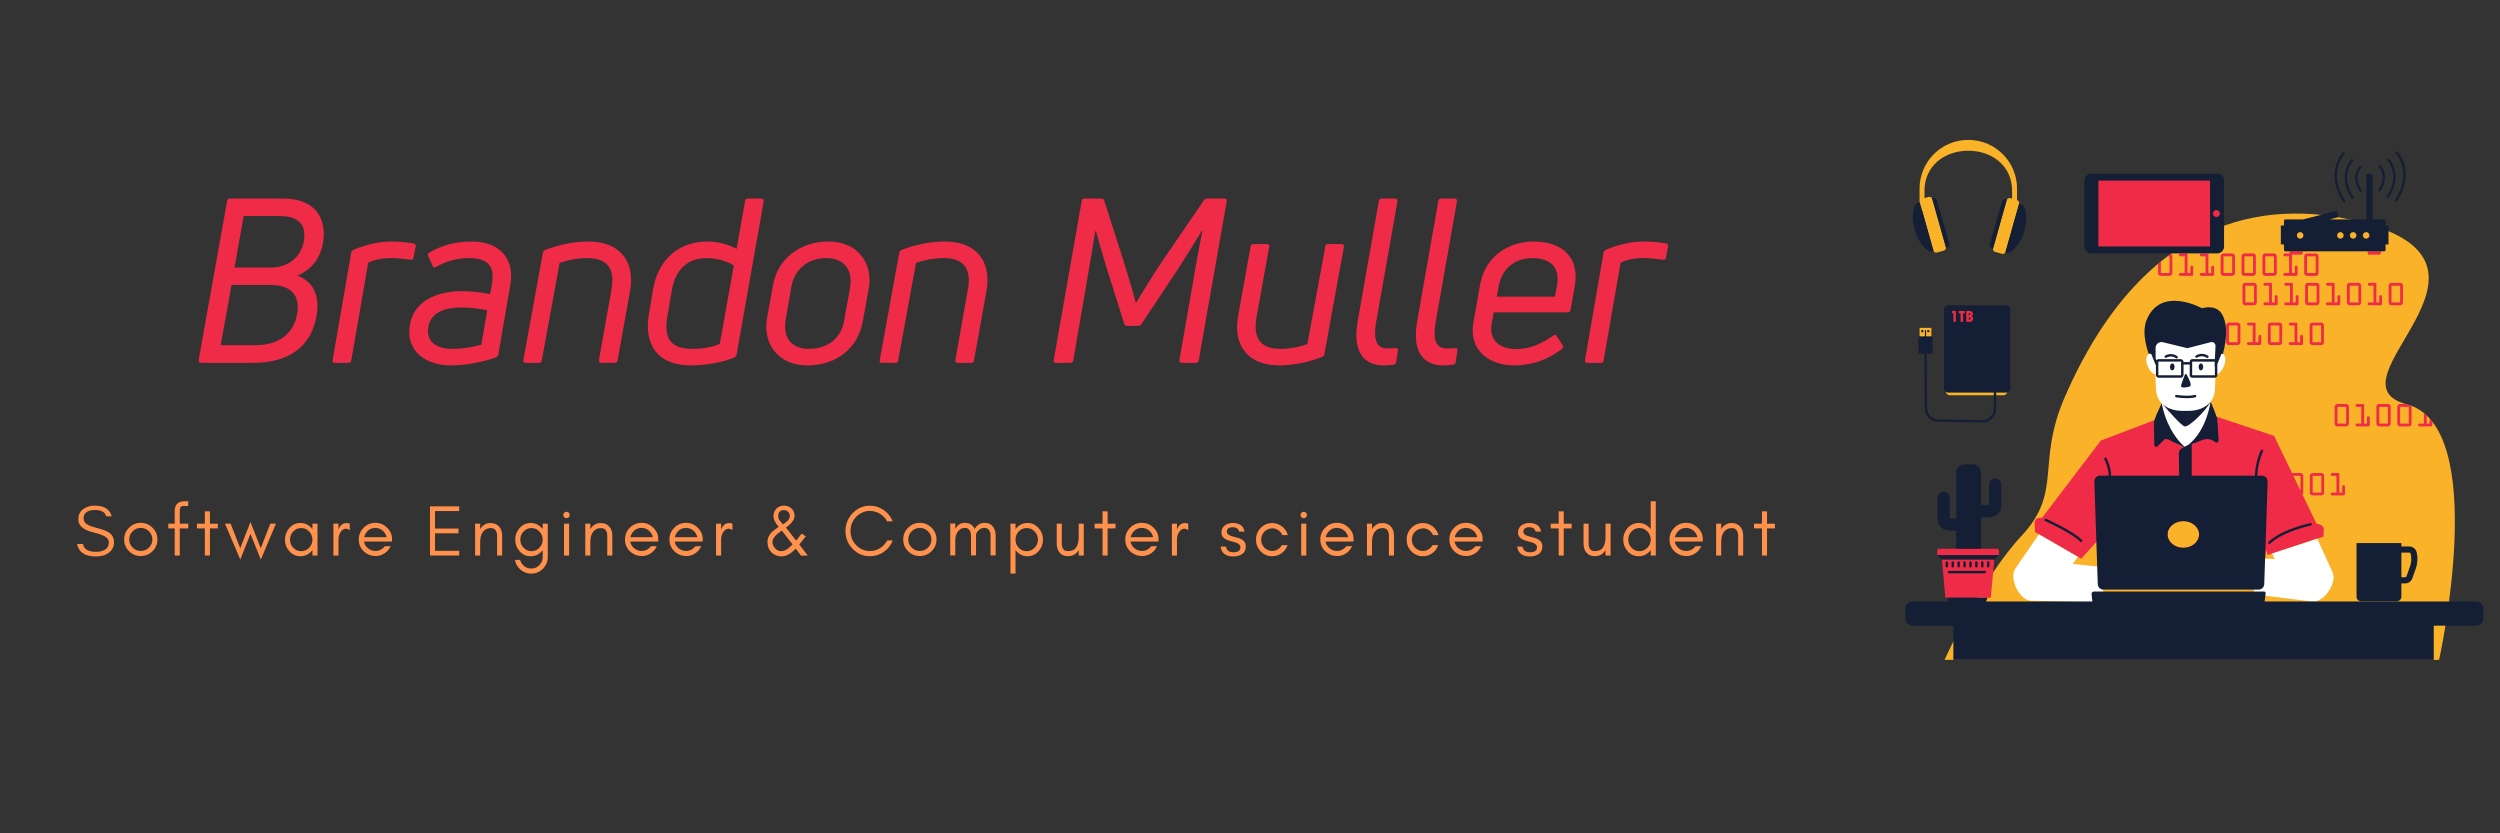 <?xml version="1.0" encoding="UTF-8"?><svg xmlns="http://www.w3.org/2000/svg" xmlns:xlink="http://www.w3.org/1999/xlink" contentScriptType="text/ecmascript" width="1125" zoomAndPan="magnify" contentStyleType="text/css" viewBox="0 0 1125 375" height="375" preserveAspectRatio="xMidYMid meet" version="1.0"><rect x="0" y="0" width="1125" height="375" fill="#333333" stroke="none"/><defs><g><g id="glyph-0-0"><path d="M 5.273 0 L 28.746 0 C 44.363 0 54.91 -6.93 57.289 -21.199 C 58.84 -29.887 56.152 -36.398 48.707 -39.297 C 54.703 -41.676 58.945 -46.844 60.184 -53.773 C 62.047 -64.633 57.082 -73.938 42.293 -73.938 L 18.305 -73.938 C 17.578 -73.938 17.062 -73.523 17.062 -72.902 L 4.238 -1.242 C 4.137 -0.516 4.551 0 5.273 0 Z M 20.371 -42.914 L 24.508 -66.078 L 40.641 -66.078 C 50.258 -66.078 52.637 -61.219 51.602 -54.809 C 50.258 -47.465 44.363 -42.914 36.918 -42.914 Z M 14.168 -7.961 L 19.027 -35.055 L 36.297 -35.055 C 46.223 -35.055 49.844 -30.195 48.602 -22.234 C 47.051 -12.617 39.605 -7.961 30.094 -7.961 Z M 14.168 -7.961 "/></g><g id="glyph-0-1"><path d="M 3.309 0 L 9.516 0 C 10.133 0 10.652 -0.414 10.754 -1.035 L 18.406 -45.086 C 20.992 -46.328 24.715 -47.156 28.438 -47.156 C 31.746 -47.156 34.953 -46.742 37.539 -46.43 C 38.262 -46.328 38.777 -46.637 38.777 -47.363 L 39.812 -52.43 C 39.812 -53.152 39.504 -53.668 38.777 -53.773 C 35.574 -54.289 32.16 -54.602 28.953 -54.602 C 23.371 -54.602 17.27 -53.258 11.789 -50.879 C 11.273 -50.566 10.859 -50.258 10.754 -49.637 L 2.379 -1.242 C 2.273 -0.516 2.586 0 3.309 0 Z M 3.309 0 "/></g><g id="glyph-0-2"><path d="M 40.227 -2.48 C 40.641 -2.793 41.055 -3.102 41.156 -3.723 L 46.535 -34.848 C 48.707 -46.637 42.086 -54.602 29.16 -54.602 C 21.715 -54.602 15.098 -52.738 9.926 -49.535 C 9.41 -49.223 9.41 -48.707 9.617 -48.086 L 11.582 -43.641 C 11.789 -42.914 12.41 -42.707 13.031 -43.121 C 16.961 -45.398 22.027 -47.156 27.922 -47.156 C 37.125 -47.156 39.605 -42.914 38.262 -35.367 L 37.434 -30.918 C 34.023 -31.645 29.367 -32.266 24.82 -32.266 C 12.926 -32.266 3.309 -27.508 1.449 -17.477 C -0.93 -5.273 8.688 1.137 19.75 1.137 C 27.301 1.137 34.953 -0.621 40.227 -2.48 Z M 9.719 -16.441 C 10.754 -21.922 15.82 -24.922 24.508 -24.922 C 28.543 -24.922 33.09 -24.301 36.195 -23.68 L 33.504 -8.168 C 30.195 -7.238 25.336 -6.309 20.371 -6.309 C 13.133 -6.309 8.48 -9.617 9.719 -16.441 Z M 9.719 -16.441 "/></g><g id="glyph-0-3"><path d="M 3.102 0 L 9.203 0 C 9.926 0 10.445 -0.309 10.445 -1.035 L 18.512 -44.984 C 21.922 -46.223 26.266 -47.156 30.816 -47.156 C 39.398 -47.156 43.742 -43.02 41.777 -32.676 L 36.195 -1.242 C 36.09 -0.516 36.504 0 37.227 0 L 43.328 0 C 44.051 0 44.465 -0.414 44.57 -1.035 L 50.152 -32.059 C 52.738 -46.016 45.293 -54.602 31.539 -54.602 C 24.715 -54.602 17.992 -53.152 11.891 -50.773 C 11.375 -50.465 11.066 -50.152 10.961 -49.535 L 2.172 -1.242 C 1.965 -0.516 2.379 0 3.102 0 Z M 3.102 0 "/></g><g id="glyph-0-4"><path d="M 42.605 -2.48 C 43.121 -2.793 43.535 -3.207 43.535 -3.723 L 55.738 -72.695 C 55.84 -73.422 55.43 -73.938 54.703 -73.938 L 48.602 -73.938 C 47.879 -73.938 47.465 -73.523 47.363 -72.902 L 43.535 -51.293 C 40.02 -53.258 35.367 -54.602 30.301 -54.602 C 17.477 -54.602 8.273 -46.43 5.996 -33.297 L 4.031 -21.715 C 1.965 -8.895 7.238 1.137 23.059 1.137 C 29.367 1.137 37.539 -0.207 42.605 -2.48 Z M 12.41 -20.992 L 14.375 -32.676 C 16.027 -42.191 21.613 -47.156 30.301 -47.156 C 34.332 -47.156 39.191 -45.812 42.293 -43.848 L 35.988 -8.582 C 33.195 -7.238 28.645 -6.309 23.785 -6.309 C 14.477 -6.309 10.547 -10.238 12.41 -20.992 Z M 12.41 -20.992 "/></g><g id="glyph-0-5"><path d="M 46.844 -18.512 L 49.535 -33.297 C 51.602 -44.156 45.191 -54.602 31.332 -54.602 C 18.199 -54.602 8.48 -46.328 6.516 -35.262 L 3.824 -20.371 C 1.656 -8.582 8.789 1.137 21.922 1.137 C 35.16 1.137 44.57 -6.617 46.844 -18.512 Z M 12.203 -19.648 L 14.789 -34.539 C 16.234 -41.883 21.922 -47.156 30.402 -47.156 C 39.09 -47.156 42.398 -41.055 41.156 -33.918 L 38.469 -19.027 C 37.227 -11.582 31.645 -6.309 22.648 -6.309 C 14.168 -6.309 10.859 -11.891 12.203 -19.648 Z M 12.203 -19.648 "/></g><g id="glyph-0-6"><path d="M 5.273 0 L 11.789 0 C 12.41 0 12.926 -0.414 13.031 -1.035 L 17.785 -28.645 C 19.441 -38.16 21.406 -49.637 22.957 -59.254 L 23.266 -59.254 C 24.613 -54.289 26.164 -48.914 27.816 -43.535 L 35.988 -17.578 C 36.195 -16.961 36.605 -16.648 37.227 -16.648 L 42.5 -16.648 C 43.02 -16.648 43.434 -16.961 43.742 -17.477 L 60.289 -42.398 C 64.113 -48.395 67.734 -54.188 70.836 -59.355 L 71.145 -59.355 C 69.285 -50.051 67.32 -38.883 65.77 -29.68 L 60.805 -1.242 C 60.703 -0.516 61.012 0 61.84 0 L 68.25 0 C 68.973 0 69.387 -0.414 69.492 -1.035 L 82.109 -72.695 C 82.211 -73.422 81.797 -73.938 81.074 -73.938 L 73.316 -73.938 C 72.695 -73.938 72.285 -73.73 71.871 -73.215 L 52.637 -45.086 C 48.809 -39.398 44.672 -32.574 41.363 -27.094 L 41.156 -27.094 C 39.711 -32.676 37.539 -40.02 35.469 -46.535 L 26.988 -73.008 C 26.781 -73.629 26.371 -73.938 25.75 -73.938 L 17.992 -73.938 C 17.371 -73.938 16.855 -73.523 16.855 -72.902 L 4.238 -1.242 C 4.137 -0.516 4.445 0 5.273 0 Z M 5.273 0 "/></g><g id="glyph-0-7"><path d="M 51.91 -53.465 L 45.707 -53.465 C 45.086 -53.465 44.57 -53.051 44.57 -52.43 L 36.504 -8.48 C 33.297 -7.238 28.852 -6.309 24.406 -6.309 C 16.027 -6.309 11.789 -10.445 13.648 -20.785 L 19.336 -52.223 C 19.543 -52.945 19.129 -53.465 18.406 -53.465 L 12.203 -53.465 C 11.477 -53.465 11.066 -52.945 10.961 -52.43 L 5.379 -21.301 C 2.793 -7.551 10.133 1.137 23.68 1.137 C 30.301 1.137 37.125 -0.309 43.121 -2.688 C 43.641 -2.895 44.051 -3.309 44.156 -3.93 L 52.945 -52.223 C 53.051 -52.945 52.738 -53.465 51.91 -53.465 Z M 51.91 -53.465 "/></g><g id="glyph-0-8"><path d="M 21.094 0.828 C 21.82 0.723 22.234 0.414 22.336 -0.207 L 23.164 -5.48 C 23.371 -6.41 22.957 -6.723 22.129 -6.617 C 20.891 -6.516 19.441 -6.516 18.199 -6.516 C 13.547 -6.516 11.996 -10.445 13.34 -18.199 L 22.957 -72.695 C 23.059 -73.422 22.648 -73.938 21.922 -73.938 L 15.82 -73.938 C 15.098 -73.938 14.582 -73.523 14.582 -72.902 L 5.066 -18.82 C 2.688 -5.586 7.344 1.137 16.754 1.137 C 18.098 1.137 19.543 1.035 21.094 0.828 Z M 21.094 0.828 "/></g><g id="glyph-0-9"><path d="M 6.617 -35.367 L 3.621 -18.512 C 1.137 -5.688 10.754 1.137 21.82 1.137 C 30.508 1.137 37.539 -1.758 43.434 -6.309 C 44.051 -6.617 44.051 -7.238 43.742 -7.859 L 41.055 -12.098 C 40.641 -12.719 40.125 -12.824 39.504 -12.305 C 35.055 -9.102 29.473 -6.203 22.855 -6.203 C 15.203 -6.203 10.238 -10.34 11.891 -18.305 L 12.719 -22.75 L 46.016 -22.75 C 46.742 -22.75 47.156 -23.059 47.258 -23.785 L 49.121 -34.125 C 51.703 -47.777 43.121 -54.602 30.711 -54.602 C 19.957 -54.602 9.102 -48.602 6.617 -35.367 Z M 41.156 -34.746 L 40.227 -29.781 L 14.062 -29.781 L 14.996 -34.746 C 16.547 -42.812 22.648 -47.156 30.094 -47.156 C 37.641 -47.156 42.812 -43.434 41.156 -34.746 Z M 41.156 -34.746 "/></g><g id="glyph-1-0"/><g id="glyph-2-0"><path d="M 8.559 -10.414 C 11.422 -9.73 13.375 -8.98 14.418 -8.137 C 15.133 -7.551 15.488 -6.801 15.488 -5.891 C 15.488 -4.98 15.297 -4.23 14.906 -3.711 C 13.93 -2.344 12.172 -1.66 9.699 -1.66 C 6.25 -1.66 4.297 -2.832 3.871 -5.176 L 1.203 -5.176 C 1.984 -1.434 4.816 0.422 9.699 0.422 C 11.879 0.422 13.699 -0.031 15.164 -1.008 C 16.922 -2.148 17.832 -3.84 17.832 -6.055 C 17.832 -7.875 17.117 -9.273 15.684 -10.25 C 14.676 -10.969 13.051 -11.617 10.805 -12.203 C 8.527 -12.789 7.062 -13.277 6.379 -13.637 C 4.883 -14.383 4.133 -15.426 4.164 -16.793 C 4.164 -17.508 4.297 -18.125 4.621 -18.582 C 5.469 -19.852 6.965 -20.5 9.113 -20.5 C 12.137 -20.5 13.863 -19.527 14.32 -17.637 L 16.793 -17.637 C 15.977 -20.828 13.406 -22.453 9.113 -22.453 C 7.16 -22.453 5.434 -21.934 4.004 -20.891 C 2.539 -19.852 1.789 -18.32 1.789 -16.238 C 1.789 -13.406 4.066 -11.453 8.559 -10.414 Z M 8.559 -10.414 "/></g><g id="glyph-2-1"><path d="M 14.156 -7.223 C 14.156 -5.793 13.637 -4.59 12.625 -3.578 C 11.586 -2.539 10.383 -2.051 8.949 -2.051 C 7.516 -2.051 6.281 -2.539 5.273 -3.578 C 4.23 -4.59 3.742 -5.793 3.742 -7.223 C 3.742 -8.656 4.23 -9.859 5.273 -10.902 C 6.281 -11.91 7.516 -12.43 8.949 -12.43 C 10.383 -12.43 11.586 -11.91 12.625 -10.902 C 13.637 -9.859 14.156 -8.656 14.156 -7.223 Z M 16.434 -7.223 C 16.434 -9.273 15.684 -11.031 14.223 -12.496 C 12.758 -13.961 11 -14.711 8.949 -14.711 C 6.867 -14.711 5.109 -13.961 3.645 -12.496 C 2.18 -11.031 1.465 -9.273 1.465 -7.223 C 1.465 -5.141 2.18 -3.383 3.645 -1.953 C 5.109 -0.488 6.898 0.227 8.949 0.227 C 10.969 0.227 12.758 -0.488 14.223 -1.953 C 15.684 -3.383 16.434 -5.141 16.434 -7.223 Z M 16.434 -7.223 "/></g><g id="glyph-2-2"><path d="M 10.121 -22.293 L 10.121 -24.406 L 8.492 -24.406 C 6.867 -24.406 5.727 -23.984 5.043 -23.203 C 4.359 -22.422 4.035 -21.281 4.035 -19.852 L 4.035 -14.32 L 1.141 -14.32 L 1.141 -12.203 L 4.035 -12.203 L 4.035 0 L 6.312 0 L 6.312 -12.203 L 10.121 -12.203 L 10.121 -14.32 L 6.312 -14.32 L 6.312 -20.5 C 6.312 -20.988 6.41 -21.414 6.672 -21.77 C 6.898 -22.098 7.387 -22.293 8.168 -22.293 Z M 10.121 -22.293 "/></g><g id="glyph-2-3"><path d="M 0.652 -12.203 L 4.23 -12.203 L 4.23 0 L 6.508 0 L 6.508 -12.203 L 10.055 -12.203 L 10.055 -14.32 L 6.508 -14.32 L 6.508 -19.883 L 4.23 -19.883 L 4.23 -14.32 L 0.652 -14.32 Z M 0.652 -12.203 "/></g><g id="glyph-2-4"><path d="M 16.434 1.824 L 23.234 -14.32 L 20.695 -14.32 L 16.402 -3.285 L 11.781 -15.066 L 7.16 -3.285 L 2.863 -14.32 L 0.324 -14.32 L 7.191 1.824 L 11.781 -9.73 Z M 16.434 1.824 "/></g><g id="glyph-2-5"><path d="M 13.832 -7.16 C 13.832 -5.762 13.344 -4.523 12.367 -3.516 C 11.391 -2.473 10.188 -1.953 8.785 -1.953 C 7.355 -1.953 6.152 -2.473 5.176 -3.516 C 4.199 -4.523 3.742 -5.762 3.742 -7.16 C 3.742 -8.527 4.199 -9.762 5.176 -10.805 C 6.152 -11.844 7.355 -12.367 8.785 -12.367 C 10.188 -12.367 11.391 -11.844 12.367 -10.805 C 13.344 -9.762 13.832 -8.527 13.832 -7.16 Z M 16.109 0 L 16.109 -14.32 L 13.832 -14.32 L 13.832 -11.844 C 13.699 -12.039 13.539 -12.203 13.406 -12.367 C 12.039 -13.863 10.383 -14.645 8.43 -14.645 C 6.445 -14.645 4.785 -13.863 3.418 -12.367 C 2.117 -10.871 1.465 -9.145 1.465 -7.16 C 1.465 -5.141 2.117 -3.418 3.418 -1.953 C 4.785 -0.422 6.445 0.324 8.43 0.324 C 10.383 0.324 12.039 -0.422 13.406 -1.953 C 13.539 -2.082 13.699 -2.246 13.832 -2.441 L 13.832 0 Z M 16.109 0 "/></g><g id="glyph-2-6"><path d="M 9.797 -11.355 L 9.797 -14.32 C 9.34 -14.516 8.852 -14.613 8.363 -14.613 C 6.734 -14.613 5.566 -13.699 4.816 -11.941 L 4.719 -11.355 L 4.719 -14.32 L 2.441 -14.32 L 2.441 0 L 4.719 0 L 4.719 -7.16 C 4.719 -8.332 4.98 -9.371 5.531 -10.316 C 5.793 -10.805 6.152 -11.227 6.574 -11.551 C 6.996 -11.879 7.516 -12.074 8.102 -12.074 C 8.688 -12.074 9.242 -11.812 9.797 -11.355 Z M 9.797 -11.355 "/></g><g id="glyph-2-7"><path d="M 16.434 -7.484 C 16.434 -9.438 15.652 -11.129 14.156 -12.594 C 12.691 -13.992 10.934 -14.711 8.949 -14.711 C 6.867 -14.711 5.109 -13.961 3.645 -12.496 C 2.18 -11.031 1.465 -9.273 1.465 -7.223 C 1.465 -5.141 2.18 -3.383 3.645 -1.953 C 4.328 -1.27 5.109 -0.75 6.02 -0.359 C 6.93 0.031 8.004 0.227 9.273 0.227 C 10.543 0.227 11.781 -0.164 13.016 -0.945 C 14.254 -1.727 15.164 -2.832 15.781 -4.199 L 13.18 -4.199 C 12.66 -3.516 12.039 -2.992 11.293 -2.602 C 10.543 -2.211 9.762 -2.051 8.949 -2.051 C 7.711 -2.051 6.605 -2.441 5.629 -3.254 C 4.652 -4.035 4.035 -5.043 3.84 -6.281 L 16.434 -6.281 Z M 14.027 -8.234 L 3.871 -8.234 C 4.004 -8.82 4.23 -9.371 4.555 -9.895 C 5.598 -11.586 7.062 -12.43 8.949 -12.43 C 10.152 -12.43 11.227 -12.039 12.172 -11.258 C 13.148 -10.445 13.734 -9.438 14.027 -8.234 Z M 14.027 -8.234 "/></g><g id="glyph-2-8"/><g id="glyph-2-9"><path d="M 15.586 0 L 15.586 -2.117 L 4.719 -2.117 L 4.719 -9.992 L 15.262 -9.992 L 15.262 -12.137 L 4.719 -12.137 L 4.719 -20.012 L 15.586 -20.012 L 15.586 -22.129 L 2.441 -22.129 L 2.441 0 Z M 15.586 0 "/></g><g id="glyph-2-10"><path d="M 12.332 0 L 14.613 0 L 14.613 -8.949 C 14.613 -10.609 14.156 -11.941 13.309 -12.953 C 12.855 -13.473 12.332 -13.863 11.715 -14.156 C 11.062 -14.449 10.25 -14.613 9.242 -14.613 C 8.199 -14.613 7.32 -14.32 6.543 -13.797 C 5.793 -13.309 5.176 -12.66 4.719 -11.844 L 4.719 -14.32 L 2.441 -14.32 L 2.441 0 L 4.719 0 L 4.719 -5.988 C 4.719 -7.809 5.043 -9.242 5.727 -10.316 C 6.117 -10.902 6.605 -11.391 7.223 -11.781 C 7.809 -12.137 8.625 -12.332 9.602 -12.332 C 10.578 -12.332 11.258 -11.977 11.684 -11.324 C 12.105 -10.676 12.332 -9.859 12.332 -8.949 Z M 12.332 0 "/></g><g id="glyph-2-11"><path d="M 14.027 -7.16 C 14.027 -5.762 13.539 -4.523 12.562 -3.516 C 11.586 -2.473 10.383 -1.953 8.98 -1.953 C 7.582 -1.953 6.379 -2.473 5.402 -3.516 C 4.426 -4.523 3.938 -5.727 3.938 -7.16 C 3.938 -8.559 4.426 -9.762 5.402 -10.805 C 6.379 -11.844 7.582 -12.367 8.98 -12.367 C 10.383 -12.367 11.586 -11.844 12.562 -10.805 C 13.539 -9.762 14.027 -8.527 14.027 -7.16 Z M 3.871 1.953 L 1.531 1.953 C 1.789 3.48 2.473 4.816 3.645 5.957 C 5.078 7.418 6.832 8.137 8.883 8.137 C 10.902 8.137 12.66 7.418 14.125 5.957 C 15.555 4.523 16.305 2.766 16.305 0.715 L 16.305 -14.32 L 14.027 -14.32 L 14.027 -11.91 C 13.895 -12.039 13.766 -12.203 13.637 -12.367 C 12.203 -13.863 10.543 -14.645 8.656 -14.645 C 6.637 -14.645 4.98 -13.863 3.613 -12.367 C 2.309 -10.871 1.66 -9.145 1.66 -7.16 C 1.66 -5.141 2.309 -3.418 3.613 -1.953 C 4.98 -0.422 6.637 0.324 8.656 0.324 C 10.609 0.324 12.27 -0.422 13.637 -1.953 C 13.766 -2.082 13.895 -2.246 14.027 -2.375 L 14.027 0.715 C 14.027 2.148 13.504 3.352 12.496 4.359 C 11.488 5.371 10.285 5.859 8.883 5.859 C 7.453 5.859 6.25 5.371 5.238 4.359 C 4.523 3.645 4.066 2.863 3.871 1.953 Z M 3.871 1.953 "/></g><g id="glyph-2-12"><path d="M 4.75 -19.266 C 4.457 -19.527 4.102 -19.688 3.711 -19.688 C 3.32 -19.688 2.961 -19.527 2.699 -19.266 C 2.406 -18.973 2.277 -18.613 2.277 -18.223 C 2.277 -17.832 2.406 -17.477 2.699 -17.215 C 2.961 -16.922 3.32 -16.793 3.711 -16.793 C 4.102 -16.793 4.457 -16.922 4.75 -17.215 C 5.012 -17.477 5.176 -17.832 5.176 -18.223 C 5.176 -18.613 5.012 -18.973 4.75 -19.266 Z M 4.883 0 L 4.883 -14.32 L 2.602 -14.32 L 2.602 0 Z M 4.883 0 "/></g><g id="glyph-2-13"><path d="M 8.559 -11.227 L 13.406 -5.012 C 13.082 -4.688 12.723 -4.328 12.332 -3.969 C 10.902 -2.602 9.566 -1.953 8.395 -1.953 C 7.289 -1.953 6.312 -2.375 5.531 -3.254 C 4.75 -4.102 4.359 -5.078 4.359 -6.184 C 4.359 -7.094 4.883 -8.07 5.957 -9.145 C 6.445 -9.633 7.289 -10.316 8.559 -11.227 Z M 8.363 -14.84 C 7.387 -15.848 6.93 -16.793 6.93 -17.77 C 6.93 -18.711 7.191 -19.395 7.746 -19.852 C 8.266 -20.273 8.883 -20.469 9.535 -20.438 C 10.188 -20.402 10.805 -20.176 11.355 -19.723 C 11.879 -19.266 12.172 -18.613 12.172 -17.832 C 12.172 -17.02 11.812 -16.27 11.129 -15.586 C 10.805 -15.262 10.48 -15.004 10.121 -14.742 C 9.762 -14.48 9.438 -14.254 9.113 -14.027 C 8.852 -14.285 8.625 -14.578 8.363 -14.84 Z M 19.363 -8.625 L 17.508 -9.859 L 16.27 -8.297 C 15.848 -7.777 15.426 -7.258 15.004 -6.734 L 10.445 -12.562 C 10.836 -12.887 11.293 -13.211 11.746 -13.602 C 13.441 -15.004 14.285 -16.434 14.285 -17.867 C 14.285 -19.199 13.832 -20.305 12.918 -21.184 C 12.039 -22.031 10.934 -22.453 9.566 -22.453 C 8.137 -22.453 6.965 -22 6.117 -21.086 C 5.238 -20.176 4.816 -19.039 4.816 -17.672 C 4.816 -16.305 5.598 -14.711 7.16 -12.918 C 6.508 -12.43 5.859 -11.977 5.273 -11.52 C 3.156 -9.992 2.117 -8.137 2.117 -6.02 C 2.117 -4.164 2.699 -2.637 3.938 -1.398 C 4.523 -0.812 5.207 -0.391 5.988 -0.066 C 6.77 0.262 7.68 0.391 8.688 0.391 C 9.73 0.391 10.871 0 12.203 -0.848 C 12.887 -1.238 13.734 -1.984 14.84 -3.09 L 17.246 0.066 L 20.242 0 L 16.434 -4.98 C 18.062 -6.93 19.039 -8.168 19.363 -8.625 Z M 19.363 -8.625 "/></g><g id="glyph-2-14"><path d="M 22.746 -6.77 L 20.242 -6.77 C 19.461 -5.336 18.387 -4.164 17.02 -3.32 C 15.652 -2.441 14.125 -2.02 12.496 -2.02 C 10.055 -2.02 7.973 -2.895 6.25 -4.719 C 4.555 -6.445 3.742 -8.559 3.742 -11.031 C 3.742 -13.504 4.555 -15.621 6.25 -17.379 C 7.027 -18.191 7.973 -18.844 9.047 -19.332 C 10.09 -19.82 11.129 -20.078 12.172 -20.078 C 13.18 -20.078 14.059 -19.949 14.84 -19.723 C 17.215 -19.004 19.004 -17.574 20.207 -15.395 L 22.715 -15.395 C 21.867 -17.477 20.535 -19.168 18.68 -20.469 C 16.793 -21.77 14.742 -22.422 12.496 -22.422 C 9.406 -22.422 6.801 -21.281 4.652 -19.039 C 3.645 -17.996 2.863 -16.758 2.309 -15.395 C 1.727 -14.027 1.465 -12.562 1.465 -11.031 C 1.465 -7.906 2.504 -5.273 4.652 -3.059 C 6.801 -0.781 9.406 0.324 12.496 0.324 C 14.742 0.324 16.793 -0.324 18.711 -1.629 C 20.566 -2.93 21.902 -4.621 22.746 -6.77 Z M 22.746 -6.77 "/></g><g id="glyph-2-15"><path d="M 20.598 -0.066 L 22.879 -0.066 L 22.879 -9.016 C 22.879 -10.609 22.453 -11.941 21.672 -12.984 C 21.281 -13.504 20.762 -13.895 20.176 -14.223 C 19.559 -14.547 18.746 -14.711 17.77 -14.711 C 16.758 -14.711 15.879 -14.418 15.133 -13.895 C 14.449 -13.375 13.895 -12.758 13.441 -11.977 C 13.277 -12.332 13.082 -12.66 12.855 -12.984 C 12.465 -13.504 11.941 -13.895 11.355 -14.223 C 10.738 -14.547 9.926 -14.711 8.949 -14.711 C 7.941 -14.711 7.062 -14.418 6.312 -13.895 C 5.664 -13.406 5.141 -12.82 4.719 -12.074 L 4.719 -14.383 L 2.441 -14.383 L 2.441 -0.066 L 4.719 -0.066 L 4.719 -7.387 C 4.816 -8.527 5.109 -9.535 5.598 -10.348 C 5.922 -10.934 6.41 -11.453 6.996 -11.844 C 7.582 -12.234 8.199 -12.43 8.883 -12.43 C 9.535 -12.43 10.055 -12.301 10.383 -12.105 C 11.293 -11.52 11.781 -10.48 11.781 -9.016 L 11.781 -0.066 L 14.059 -0.066 L 14.059 -9.016 C 14.059 -9.176 14.027 -9.371 14.027 -9.535 C 14.125 -9.828 14.254 -10.09 14.418 -10.348 C 14.742 -10.934 15.23 -11.453 15.816 -11.844 C 16.402 -12.234 17.02 -12.43 17.703 -12.43 C 18.355 -12.43 18.875 -12.301 19.199 -12.105 C 20.109 -11.52 20.598 -10.48 20.598 -9.016 Z M 20.598 -0.066 "/></g><g id="glyph-2-16"><path d="M 4.719 8.137 L 4.719 -2.441 C 4.816 -2.246 4.98 -2.082 5.109 -1.953 C 6.477 -0.422 8.137 0.324 10.121 0.324 C 12.074 0.324 13.734 -0.422 15.102 -1.953 C 16.402 -3.418 17.086 -5.141 17.086 -7.16 C 17.086 -9.145 16.402 -10.871 15.102 -12.367 C 13.734 -13.863 12.074 -14.645 10.121 -14.645 C 8.137 -14.645 6.477 -13.863 5.109 -12.367 C 4.98 -12.203 4.816 -12.039 4.719 -11.844 L 4.719 -14.32 L 2.441 -14.32 L 2.441 8.137 Z M 14.809 -7.16 C 14.809 -5.762 14.32 -4.523 13.344 -3.516 C 12.367 -2.473 11.16 -1.953 9.762 -1.953 C 8.332 -1.953 7.125 -2.473 6.152 -3.516 C 5.176 -4.523 4.719 -5.762 4.719 -7.16 C 4.719 -8.527 5.176 -9.762 6.152 -10.805 C 7.125 -11.844 8.332 -12.367 9.762 -12.367 C 11.16 -12.367 12.367 -11.844 13.344 -10.805 C 14.32 -9.762 14.809 -8.527 14.809 -7.16 Z M 14.809 -7.16 "/></g><g id="glyph-2-17"><path d="M 12.332 -2.441 L 12.332 0 L 14.613 0 L 14.613 -14.32 L 12.332 -14.32 L 12.332 -8.332 C 12.332 -6.312 11.941 -4.785 11.195 -3.645 C 10.48 -2.539 9.211 -1.984 7.453 -1.984 C 6.477 -1.984 5.762 -2.309 5.336 -2.961 C 4.914 -3.613 4.719 -4.426 4.719 -5.371 L 4.719 -14.32 L 2.441 -14.32 L 2.441 -5.371 C 2.441 -3.711 2.863 -2.344 3.773 -1.27 C 4.688 -0.227 5.922 0.293 7.551 0.293 C 9.664 0.293 11.258 -0.617 12.332 -2.441 Z M 12.332 -2.441 "/></g><g id="glyph-2-18"><path d="M 4.492 -2.02 C 3.938 -2.406 3.516 -3.059 3.285 -4.004 L 0.879 -4.004 C 1.367 -1.043 3.254 0.422 6.574 0.422 C 7.355 0.422 8.07 0.359 8.754 0.164 C 9.438 -0.031 10.023 -0.293 10.578 -0.652 C 11.684 -1.398 12.234 -2.539 12.234 -4.066 C 12.234 -5.629 11.52 -6.734 10.023 -7.453 C 9.406 -7.746 8.723 -7.973 7.973 -8.137 C 7.258 -8.297 6.574 -8.492 5.957 -8.688 C 5.305 -8.883 4.785 -9.145 4.359 -9.438 C 3.938 -9.73 3.711 -10.188 3.711 -10.836 C 3.711 -11.488 3.969 -11.977 4.492 -12.27 C 5.012 -12.594 5.629 -12.758 6.312 -12.758 C 7.027 -12.758 7.648 -12.594 8.137 -12.332 C 8.625 -12.074 9.016 -11.551 9.242 -10.773 L 11.684 -10.773 C 11.391 -12.203 10.773 -13.211 9.859 -13.766 C 8.918 -14.352 7.777 -14.645 6.379 -14.645 C 5.012 -14.645 3.809 -14.254 2.797 -13.539 C 1.824 -12.789 1.301 -11.715 1.301 -10.285 C 1.301 -9.602 1.496 -8.98 1.855 -8.461 C 2.246 -7.906 2.797 -7.484 3.516 -7.16 C 4.164 -6.867 4.848 -6.637 5.566 -6.445 C 6.281 -6.281 6.965 -6.086 7.613 -5.891 C 9.078 -5.402 9.828 -4.688 9.828 -3.773 C 9.828 -2.211 8.785 -1.465 6.703 -1.465 C 5.824 -1.465 5.078 -1.629 4.492 -2.02 Z M 4.492 -2.02 "/></g><g id="glyph-2-19"><path d="M 15.816 -9.176 C 15.359 -10.773 14.48 -12.074 13.211 -13.082 C 11.879 -14.09 10.414 -14.613 8.785 -14.613 C 6.734 -14.613 4.98 -13.863 3.578 -12.398 C 2.148 -10.934 1.465 -9.176 1.465 -7.16 C 1.465 -5.109 2.148 -3.383 3.578 -1.887 C 4.23 -1.203 4.98 -0.652 5.891 -0.262 C 6.77 0.129 7.68 0.324 8.59 0.324 C 9.504 0.324 10.316 0.227 11.031 -0.031 C 13.309 -0.848 14.871 -2.375 15.684 -4.688 L 13.113 -4.688 C 12.66 -3.871 12.074 -3.223 11.293 -2.766 C 10.512 -2.277 9.699 -2.051 8.785 -2.051 C 7.387 -2.051 6.215 -2.539 5.238 -3.547 C 4.262 -4.555 3.809 -5.762 3.809 -7.16 C 3.809 -8.492 4.262 -9.699 5.238 -10.707 C 5.695 -11.16 6.215 -11.551 6.832 -11.812 C 7.418 -12.074 8.168 -12.234 9.016 -12.234 C 9.859 -12.234 10.676 -11.941 11.52 -11.391 C 12.332 -10.805 12.953 -10.09 13.344 -9.176 Z M 15.816 -9.176 "/></g><g id="glyph-2-20"><path d="M 13.832 -7.16 C 13.832 -5.762 13.344 -4.523 12.367 -3.516 C 11.391 -2.473 10.188 -1.953 8.785 -1.953 C 7.355 -1.953 6.152 -2.473 5.176 -3.516 C 4.199 -4.523 3.742 -5.762 3.742 -7.16 C 3.742 -8.527 4.199 -9.762 5.176 -10.805 C 6.152 -11.844 7.355 -12.367 8.785 -12.367 C 10.188 -12.367 11.391 -11.844 12.367 -10.805 C 13.344 -9.762 13.832 -8.527 13.832 -7.16 Z M 16.109 0 L 16.109 -24.406 L 13.832 -24.406 L 13.832 -11.844 C 13.699 -12.039 13.539 -12.203 13.406 -12.367 C 12.039 -13.863 10.383 -14.645 8.43 -14.645 C 6.445 -14.645 4.785 -13.863 3.418 -12.367 C 2.117 -10.871 1.465 -9.145 1.465 -7.16 C 1.465 -5.141 2.117 -3.418 3.418 -1.953 C 4.785 -0.422 6.445 0.324 8.43 0.324 C 10.383 0.324 12.039 -0.422 13.406 -1.953 C 13.539 -2.082 13.699 -2.246 13.832 -2.441 L 13.832 0 Z M 16.109 0 "/></g></g><clipPath id="clip-0"><path d="M 863.648 62.949 L 1104.996 62.949 L 1104.996 296.93 L 863.648 296.93 Z M 863.648 62.949 " clip-rule="nonzero"/></clipPath><clipPath id="clip-1"><path d="M 857.41 68 L 1117.496 68 L 1117.496 296.93 L 857.41 296.93 Z M 857.41 68 " clip-rule="nonzero"/></clipPath></defs><g clip-path="url(#clip-0)"><path fill="rgb(98.039%, 70.2%, 15.689%)" d="M 901.555 177.867 L 877.379 177.867 C 876.414 177.867 875.633 177.086 875.633 176.125 L 875.633 173.105 C 875.633 172.145 876.414 171.363 877.379 171.363 L 901.555 171.363 C 902.516 171.363 903.297 172.145 903.297 173.105 L 903.297 176.125 C 903.297 177.086 902.516 177.867 901.555 177.867 Z M 863.82 157.297 L 863.82 147.531 L 869.117 147.531 L 869.117 157.297 C 869.117 157.645 868.836 157.926 868.488 157.926 L 864.449 157.926 C 864.102 157.926 863.82 157.645 863.82 157.297 Z M 907.699 90.047 L 907.664 90.039 L 907.664 84.859 C 907.664 72.758 897.844 62.949 885.734 62.949 C 873.621 62.949 863.801 72.758 863.801 84.859 L 863.801 94.988 L 865.02 94.988 L 870.02 112.738 C 870.219 113.434 870.941 113.84 871.637 113.645 L 874.723 112.773 C 875.422 112.578 875.824 111.855 875.629 111.16 L 869.523 89.508 C 869.328 88.812 868.605 88.406 867.91 88.602 L 866.02 89.133 L 866.02 85.809 C 866.02 74.84 874.848 67.828 885.734 67.828 C 896.621 67.828 905.445 74.84 905.445 85.809 L 905.445 89.414 L 904.613 89.176 C 903.914 88.98 903.195 89.387 903 90.082 L 896.891 111.734 C 896.695 112.43 897.102 113.152 897.797 113.348 L 900.887 114.219 C 901.582 114.414 902.305 114.008 902.5 113.316 L 908.605 91.66 C 908.801 90.965 908.395 90.242 907.699 90.047 Z M 965.992 97.039 L 966.773 97.824 L 972.82 91.785 L 972.039 91.004 Z M 972.758 89 L 971.977 88.219 L 965.934 94.258 L 966.715 95.039 Z M 1097.605 296.93 L 875.039 296.93 C 875.039 296.93 891.18 260.949 909.758 241.055 C 928.336 221.16 916.16 208.535 929.133 178.715 C 963.914 98.754 1018.406 88.559 1062.594 100 C 1137.504 119.391 1045.195 171.945 1083.043 181.945 C 1120.891 191.941 1097.605 296.93 1097.605 296.93 " fill-opacity="1" fill-rule="nonzero"/></g><path fill="rgb(93.729%, 16.859%, 27.84%)" d="M 898.672 246.941 L 872.609 246.941 C 872.125 246.941 871.738 247.332 871.738 247.812 L 871.738 249.781 L 873.668 249.781 L 875.418 268.98 L 895.863 268.98 L 897.613 249.781 L 899.543 249.781 L 899.543 247.812 C 899.543 247.332 899.152 246.941 898.672 246.941 Z M 989.59 240.508 C 989.59 237.191 986.414 234.5 982.496 234.5 C 978.578 234.5 975.402 237.191 975.402 240.508 C 975.402 243.824 978.578 246.512 982.496 246.512 C 986.414 246.512 989.59 243.824 989.59 240.508 Z M 1032.031 214.145 L 1035.195 220.699 L 1035.195 214.145 Z M 1045.734 238.43 L 1045.559 241.473 L 1020.441 249.758 L 1019.652 247.199 L 1018.215 267.02 L 1014.082 267.148 L 1014.398 264.23 C 1014.508 263.746 1014.191 263.273 1013.754 263.273 L 953.664 263.273 L 950.223 236.32 L 936.527 251.426 L 915.793 239.445 L 915.551 235.41 C 915.477 234.215 916.355 233.176 917.547 233.043 L 919.023 232.879 L 945.367 198.246 L 984.77 183.254 L 1023.348 196.156 L 1031.41 212.855 L 1035.242 212.855 C 1035.57 212.855 1035.855 212.977 1036.098 213.219 C 1036.336 213.461 1036.457 213.75 1036.457 214.086 L 1036.457 221.715 C 1036.457 222.047 1036.34 222.336 1036.102 222.574 L 1042.383 235.586 L 1044.16 236.145 C 1045.145 236.457 1045.793 237.398 1045.734 238.43 Z M 1066.105 114.586 L 1070.742 114.586 C 1071.109 114.586 1071.41 114.293 1071.41 113.922 L 1071.41 113.113 L 1065.441 113.113 L 1065.441 113.922 C 1065.441 114.293 1065.738 114.586 1066.105 114.586 Z M 997.387 98.207 C 998.551 98.207 999.496 97.262 999.496 96.098 C 999.496 94.938 998.551 93.988 997.387 93.988 C 996.223 93.988 995.277 94.938 995.277 96.098 C 995.277 97.262 996.223 98.207 997.387 98.207 Z M 995.07 80.723 L 943.711 80.723 L 943.711 111.477 L 995.07 111.477 Z M 1054.598 218.375 C 1054.418 218.375 1054.27 218.438 1054.145 218.562 C 1054.02 218.688 1053.961 218.836 1053.961 219.008 L 1053.961 221.668 L 1052.684 221.668 L 1052.684 212.871 L 1049.477 212.871 C 1049.301 212.871 1049.148 212.934 1049.023 213.055 C 1048.902 213.18 1048.84 213.332 1048.84 213.508 C 1048.84 213.684 1048.902 213.836 1049.023 213.957 C 1049.148 214.082 1049.301 214.145 1049.477 214.145 L 1051.406 214.145 L 1051.406 221.668 L 1049.449 221.668 C 1049.27 221.668 1049.117 221.727 1048.996 221.848 C 1048.871 221.973 1048.809 222.117 1048.809 222.289 C 1048.809 222.465 1048.871 222.617 1048.996 222.75 C 1049.117 222.875 1049.27 222.941 1049.449 222.941 L 1054.598 222.941 C 1054.773 222.941 1054.926 222.879 1055.051 222.754 C 1055.172 222.629 1055.238 222.48 1055.238 222.305 L 1055.238 219.008 C 1055.238 218.832 1055.172 218.684 1055.051 218.559 C 1054.926 218.434 1054.773 218.375 1054.598 218.375 Z M 1044.594 214.145 L 1040.703 214.145 L 1040.703 221.668 L 1044.594 221.668 Z M 1045.492 213.219 C 1045.734 213.461 1045.855 213.75 1045.855 214.086 L 1045.855 221.715 C 1045.855 222.051 1045.734 222.34 1045.492 222.578 C 1045.254 222.82 1044.965 222.941 1044.625 222.941 L 1040.656 222.941 C 1040.316 222.941 1040.023 222.82 1039.785 222.578 C 1039.547 222.34 1039.426 222.051 1039.426 221.715 L 1039.426 214.086 C 1039.426 213.75 1039.547 213.461 1039.793 213.219 C 1040.035 212.977 1040.324 212.855 1040.656 212.855 L 1044.637 212.855 C 1044.969 212.855 1045.254 212.977 1045.492 213.219 Z M 1093.309 188.297 L 1093.309 190.617 L 1092.031 190.617 L 1092.031 186.988 C 1091.621 186.598 1091.195 186.223 1090.758 185.867 L 1090.758 190.617 L 1088.797 190.617 C 1088.621 190.617 1088.469 190.68 1088.344 190.801 C 1088.223 190.922 1088.16 191.066 1088.16 191.242 C 1088.16 191.418 1088.223 191.57 1088.344 191.699 C 1088.469 191.828 1088.621 191.891 1088.797 191.891 L 1093.945 191.891 C 1094.125 191.891 1094.277 191.832 1094.398 191.707 C 1094.523 191.582 1094.586 191.43 1094.586 191.254 L 1094.586 189.82 C 1094.176 189.293 1093.75 188.781 1093.309 188.297 Z M 1083.941 183.098 L 1080.055 183.098 L 1080.055 190.617 L 1083.941 190.617 Z M 1085.129 182.617 C 1085.176 182.746 1085.203 182.887 1085.203 183.035 L 1085.203 190.664 C 1085.203 191.004 1085.082 191.293 1084.844 191.531 C 1084.602 191.773 1084.312 191.891 1083.973 191.891 L 1080.008 191.891 C 1079.664 191.891 1079.371 191.773 1079.133 191.531 C 1078.895 191.293 1078.777 191.004 1078.777 190.664 L 1078.777 183.035 C 1078.777 182.699 1078.898 182.414 1079.141 182.172 C 1079.383 181.926 1079.672 181.805 1080.008 181.805 L 1082.555 181.805 C 1082.715 181.852 1082.879 181.898 1083.043 181.945 C 1083.762 182.133 1084.453 182.359 1085.129 182.617 Z M 1074.543 183.098 L 1070.656 183.098 L 1070.656 190.617 L 1074.543 190.617 Z M 1075.445 182.172 C 1075.688 182.414 1075.805 182.699 1075.805 183.035 L 1075.805 190.664 C 1075.805 191.004 1075.688 191.293 1075.445 191.531 C 1075.207 191.773 1074.914 191.891 1074.574 191.891 L 1070.609 191.891 C 1070.266 191.891 1069.977 191.773 1069.738 191.531 C 1069.5 191.293 1069.379 191.004 1069.379 190.664 L 1069.379 183.035 C 1069.379 182.699 1069.5 182.414 1069.746 182.172 C 1069.988 181.926 1070.277 181.805 1070.609 181.805 L 1074.59 181.805 C 1074.922 181.805 1075.207 181.926 1075.445 182.172 Z M 1065.758 187.324 C 1065.582 187.324 1065.43 187.387 1065.305 187.512 C 1065.18 187.641 1065.121 187.789 1065.121 187.961 L 1065.121 190.617 L 1063.844 190.617 L 1063.844 181.82 L 1060.637 181.82 C 1060.457 181.82 1060.309 181.883 1060.184 182.008 C 1060.059 182.133 1060 182.281 1060 182.461 C 1060 182.637 1060.059 182.785 1060.184 182.91 C 1060.309 183.035 1060.457 183.098 1060.637 183.098 L 1062.566 183.098 L 1062.566 190.617 L 1060.605 190.617 C 1060.43 190.617 1060.277 190.68 1060.152 190.801 C 1060.031 190.922 1059.969 191.066 1059.969 191.242 C 1059.969 191.418 1060.031 191.57 1060.152 191.699 C 1060.277 191.828 1060.43 191.891 1060.605 191.891 L 1065.758 191.891 C 1065.934 191.891 1066.086 191.832 1066.207 191.707 C 1066.332 191.582 1066.395 191.43 1066.395 191.254 L 1066.395 187.961 C 1066.395 187.785 1066.332 187.633 1066.207 187.508 C 1066.086 187.387 1065.934 187.324 1065.758 187.324 Z M 1055.754 183.098 L 1051.863 183.098 L 1051.863 190.617 L 1055.754 190.617 Z M 1056.652 182.172 C 1056.891 182.414 1057.012 182.699 1057.012 183.035 L 1057.012 190.664 C 1057.012 191.004 1056.891 191.293 1056.652 191.531 C 1056.41 191.773 1056.121 191.891 1055.781 191.891 L 1051.816 191.891 C 1051.473 191.891 1051.18 191.773 1050.941 191.531 C 1050.707 191.293 1050.586 191.004 1050.586 190.664 L 1050.586 183.035 C 1050.586 182.699 1050.707 182.414 1050.953 182.172 C 1051.191 181.926 1051.48 181.805 1051.816 181.805 L 1055.797 181.805 C 1056.125 181.805 1056.41 181.926 1056.652 182.172 Z M 1040.613 153.988 L 1044.5 153.988 L 1044.5 146.469 L 1040.613 146.469 Z M 1040.566 145.18 L 1044.547 145.18 C 1044.875 145.18 1045.16 145.301 1045.402 145.543 C 1045.641 145.785 1045.762 146.074 1045.762 146.406 L 1045.762 154.035 C 1045.762 154.375 1045.641 154.664 1045.402 154.906 C 1045.16 155.145 1044.871 155.266 1044.531 155.266 L 1040.566 155.266 C 1040.223 155.266 1039.93 155.145 1039.691 154.906 C 1039.457 154.664 1039.336 154.375 1039.336 154.035 L 1039.336 146.406 C 1039.336 146.074 1039.457 145.785 1039.699 145.543 C 1039.941 145.301 1040.23 145.18 1040.566 145.18 Z M 1030.562 153.988 C 1030.387 153.988 1030.234 154.051 1030.109 154.172 C 1029.984 154.293 1029.926 154.441 1029.926 154.613 C 1029.926 154.789 1029.984 154.941 1030.109 155.07 C 1030.234 155.199 1030.387 155.266 1030.562 155.266 L 1035.711 155.266 C 1035.891 155.266 1036.039 155.203 1036.164 155.078 C 1036.289 154.957 1036.352 154.805 1036.352 154.629 L 1036.352 151.336 C 1036.352 151.156 1036.289 151.004 1036.164 150.883 C 1036.039 150.758 1035.891 150.695 1035.711 150.695 C 1035.535 150.695 1035.383 150.762 1035.258 150.887 C 1035.137 151.016 1035.074 151.16 1035.074 151.336 L 1035.074 153.988 L 1033.797 153.988 L 1033.797 145.195 L 1030.594 145.195 C 1030.414 145.195 1030.262 145.258 1030.141 145.383 C 1030.016 145.504 1029.953 145.656 1029.953 145.832 C 1029.953 146.012 1030.016 146.16 1030.141 146.281 C 1030.262 146.406 1030.414 146.469 1030.594 146.469 L 1032.523 146.469 L 1032.523 153.988 Z M 1021.82 153.988 L 1025.707 153.988 L 1025.707 146.469 L 1021.82 146.469 Z M 1021.773 145.18 L 1025.754 145.18 C 1026.082 145.18 1026.367 145.301 1026.609 145.543 C 1026.848 145.785 1026.969 146.074 1026.969 146.406 L 1026.969 154.035 C 1026.969 154.375 1026.848 154.664 1026.609 154.906 C 1026.367 155.145 1026.078 155.266 1025.738 155.266 L 1021.773 155.266 C 1021.43 155.266 1021.137 155.145 1020.898 154.906 C 1020.66 154.664 1020.543 154.375 1020.543 154.035 L 1020.543 146.406 C 1020.543 146.074 1020.664 145.785 1020.906 145.543 C 1021.152 145.301 1021.438 145.18 1021.773 145.18 Z M 1015.004 145.195 L 1011.797 145.195 C 1011.621 145.195 1011.473 145.258 1011.348 145.383 C 1011.223 145.504 1011.16 145.656 1011.16 145.832 C 1011.16 146.012 1011.223 146.16 1011.348 146.281 C 1011.473 146.406 1011.621 146.469 1011.797 146.469 L 1013.727 146.469 L 1013.727 153.988 L 1011.77 153.988 C 1011.59 153.988 1011.441 154.051 1011.316 154.172 C 1011.191 154.293 1011.129 154.441 1011.129 154.613 C 1011.129 154.789 1011.191 154.941 1011.316 155.07 C 1011.441 155.199 1011.59 155.266 1011.77 155.266 L 1016.918 155.266 C 1017.094 155.266 1017.246 155.203 1017.371 155.078 C 1017.496 154.957 1017.555 154.805 1017.555 154.629 L 1017.555 151.336 C 1017.555 151.156 1017.496 151.004 1017.371 150.883 C 1017.246 150.758 1017.094 150.695 1016.918 150.695 C 1016.742 150.695 1016.59 150.762 1016.469 150.887 C 1016.344 151.016 1016.281 151.16 1016.281 151.336 L 1016.281 153.988 L 1015.004 153.988 Z M 1003.023 153.988 L 1006.914 153.988 L 1006.914 146.469 L 1003.023 146.469 Z M 1002.977 145.18 L 1006.961 145.18 C 1007.289 145.18 1007.574 145.301 1007.812 145.543 C 1008.055 145.785 1008.176 146.074 1008.176 146.406 L 1008.176 154.035 C 1008.176 154.375 1008.055 154.664 1007.812 154.906 C 1007.574 155.145 1007.285 155.266 1006.945 155.266 L 1002.977 155.266 C 1002.633 155.266 1002.344 155.145 1002.105 154.906 C 1001.867 154.664 1001.75 154.375 1001.75 154.035 L 1001.75 146.406 C 1001.75 146.074 1001.871 145.785 1002.113 145.543 C 1002.355 145.301 1002.645 145.18 1002.977 145.18 Z M 992.977 153.988 C 992.797 153.988 992.645 154.051 992.523 154.172 C 992.398 154.293 992.336 154.441 992.336 154.613 C 992.336 154.789 992.398 154.941 992.523 155.07 C 992.645 155.199 992.797 155.266 992.977 155.266 L 998.125 155.266 C 998.301 155.266 998.453 155.203 998.578 155.078 C 998.699 154.957 998.766 154.805 998.766 154.629 L 998.766 151.336 C 998.766 151.156 998.699 151.004 998.578 150.883 C 998.453 150.758 998.301 150.695 998.125 150.695 C 997.949 150.695 997.797 150.762 997.672 150.887 C 997.551 151.016 997.484 151.16 997.484 151.336 L 997.484 153.988 L 996.211 153.988 L 996.211 145.195 L 993.004 145.195 C 992.828 145.195 992.676 145.258 992.555 145.383 C 992.43 145.504 992.367 145.656 992.367 145.832 C 992.367 146.012 992.43 146.16 992.555 146.281 C 992.676 146.406 992.828 146.469 993.004 146.469 L 994.934 146.469 L 994.934 153.988 Z M 983.578 153.988 C 983.398 153.988 983.25 154.051 983.125 154.172 C 983.004 154.293 982.941 154.441 982.941 154.613 C 982.941 154.789 983.004 154.941 983.125 155.07 C 983.25 155.199 983.398 155.266 983.578 155.266 L 988.73 155.266 C 988.906 155.266 989.055 155.203 989.18 155.078 C 989.305 154.957 989.367 154.805 989.367 154.629 L 989.367 151.336 C 989.367 151.156 989.305 151.004 989.18 150.883 C 989.055 150.758 988.906 150.695 988.73 150.695 C 988.551 150.695 988.398 150.762 988.277 150.887 C 988.152 151.016 988.09 151.16 988.09 151.336 L 988.09 153.988 L 986.812 153.988 L 986.812 145.195 L 983.609 145.195 C 983.43 145.195 983.281 145.258 983.156 145.383 C 983.031 145.504 982.973 145.656 982.973 145.832 C 982.973 146.012 983.031 146.16 983.156 146.281 C 983.281 146.406 983.43 146.469 983.609 146.469 L 985.539 146.469 L 985.539 153.988 Z M 974.836 153.988 L 978.723 153.988 L 978.723 146.469 L 974.836 146.469 Z M 973.914 154.906 C 973.676 154.664 973.559 154.375 973.559 154.035 L 973.559 146.406 C 973.559 146.074 973.68 145.785 973.922 145.543 C 974.168 145.301 974.453 145.18 974.789 145.18 L 978.77 145.18 C 979.098 145.18 979.383 145.301 979.625 145.543 C 979.863 145.785 979.984 146.074 979.984 146.406 L 979.984 154.035 C 979.984 154.375 979.863 154.664 979.625 154.906 C 979.383 155.145 979.094 155.266 978.754 155.266 L 974.789 155.266 C 974.445 155.266 974.152 155.145 973.914 154.906 Z M 1080.07 128.566 L 1076.18 128.566 L 1076.18 136.09 L 1080.07 136.09 Z M 1080.102 137.363 L 1076.133 137.363 C 1075.789 137.363 1075.496 137.242 1075.262 137 C 1075.023 136.762 1074.902 136.473 1074.902 136.133 L 1074.902 128.504 C 1074.902 128.172 1075.023 127.883 1075.27 127.641 C 1075.512 127.398 1075.797 127.277 1076.133 127.277 L 1080.113 127.277 C 1080.441 127.277 1080.727 127.398 1080.969 127.641 C 1081.211 127.883 1081.328 128.172 1081.328 128.504 L 1081.328 136.133 C 1081.328 136.473 1081.211 136.762 1080.969 137 C 1080.727 137.242 1080.438 137.363 1080.102 137.363 Z M 1070.828 132.98 C 1070.703 133.109 1070.641 133.262 1070.641 133.43 L 1070.641 136.09 L 1069.367 136.09 L 1069.367 127.289 L 1066.16 127.289 C 1065.984 127.289 1065.832 127.352 1065.707 127.477 C 1065.582 127.602 1065.523 127.75 1065.523 127.93 C 1065.523 128.105 1065.582 128.258 1065.707 128.379 C 1065.832 128.504 1065.984 128.566 1066.16 128.566 L 1068.09 128.566 L 1068.09 136.09 L 1066.129 136.09 C 1065.953 136.09 1065.801 136.148 1065.676 136.27 C 1065.555 136.391 1065.492 136.539 1065.492 136.711 C 1065.492 136.887 1065.555 137.039 1065.676 137.168 C 1065.801 137.297 1065.953 137.363 1066.129 137.363 L 1071.281 137.363 C 1071.457 137.363 1071.605 137.301 1071.734 137.176 C 1071.855 137.051 1071.918 136.902 1071.918 136.727 L 1071.918 133.43 C 1071.918 133.254 1071.855 133.105 1071.734 132.98 C 1071.605 132.855 1071.457 132.793 1071.281 132.793 C 1071.102 132.793 1070.953 132.855 1070.828 132.98 Z M 1061.273 128.566 L 1057.387 128.566 L 1057.387 136.09 L 1061.273 136.09 Z M 1061.305 137.363 L 1057.34 137.363 C 1056.996 137.363 1056.707 137.242 1056.465 137 C 1056.227 136.762 1056.109 136.473 1056.109 136.133 L 1056.109 128.504 C 1056.109 128.172 1056.23 127.883 1056.473 127.641 C 1056.719 127.398 1057.008 127.277 1057.34 127.277 L 1061.32 127.277 C 1061.648 127.277 1061.934 127.398 1062.176 127.641 C 1062.418 127.883 1062.535 128.172 1062.535 128.504 L 1062.535 136.133 C 1062.535 136.473 1062.418 136.762 1062.176 137 C 1061.934 137.242 1061.645 137.363 1061.305 137.363 Z M 1052.938 137.176 C 1053.062 137.051 1053.125 136.902 1053.125 136.727 L 1053.125 133.43 C 1053.125 133.254 1053.062 133.105 1052.938 132.98 C 1052.816 132.855 1052.664 132.793 1052.484 132.793 C 1052.309 132.793 1052.16 132.855 1052.035 132.98 C 1051.91 133.109 1051.848 133.262 1051.848 133.43 L 1051.848 136.09 L 1050.57 136.09 L 1050.57 127.289 L 1047.363 127.289 C 1047.188 127.289 1047.039 127.352 1046.914 127.477 C 1046.789 127.602 1046.727 127.75 1046.727 127.93 C 1046.727 128.105 1046.789 128.258 1046.914 128.379 C 1047.039 128.504 1047.188 128.566 1047.363 128.566 L 1049.297 128.566 L 1049.297 136.09 L 1047.336 136.09 C 1047.156 136.09 1047.008 136.148 1046.883 136.27 C 1046.758 136.391 1046.695 136.539 1046.695 136.711 C 1046.695 136.887 1046.758 137.039 1046.883 137.168 C 1047.008 137.297 1047.156 137.363 1047.336 137.363 L 1052.484 137.363 C 1052.664 137.363 1052.816 137.301 1052.938 137.176 Z M 1042.48 128.566 L 1038.59 128.566 L 1038.59 136.09 L 1042.48 136.09 Z M 1042.527 127.277 C 1042.855 127.277 1043.141 127.398 1043.379 127.641 C 1043.621 127.883 1043.742 128.172 1043.742 128.504 L 1043.742 136.133 C 1043.742 136.473 1043.621 136.762 1043.379 137 C 1043.141 137.242 1042.852 137.363 1042.512 137.363 L 1038.547 137.363 C 1038.203 137.363 1037.91 137.242 1037.672 137 C 1037.434 136.762 1037.316 136.473 1037.316 136.133 L 1037.316 128.504 C 1037.316 128.172 1037.438 127.883 1037.68 127.641 C 1037.922 127.398 1038.211 127.277 1038.547 127.277 Z M 1028.543 136.09 C 1028.367 136.09 1028.215 136.148 1028.09 136.27 C 1027.965 136.391 1027.906 136.539 1027.906 136.711 C 1027.906 136.887 1027.965 137.039 1028.09 137.168 C 1028.215 137.297 1028.367 137.363 1028.543 137.363 L 1033.691 137.363 C 1033.871 137.363 1034.02 137.301 1034.145 137.176 C 1034.27 137.051 1034.332 136.902 1034.332 136.727 L 1034.332 133.43 C 1034.332 133.254 1034.27 133.105 1034.145 132.98 C 1034.02 132.855 1033.871 132.793 1033.691 132.793 C 1033.516 132.793 1033.363 132.855 1033.238 132.98 C 1033.117 133.109 1033.055 133.262 1033.055 133.43 L 1033.055 136.09 L 1031.777 136.09 L 1031.777 127.289 L 1028.57 127.289 C 1028.395 127.289 1028.242 127.352 1028.121 127.477 C 1027.996 127.602 1027.934 127.75 1027.934 127.93 C 1027.934 128.105 1027.996 128.258 1028.121 128.379 C 1028.242 128.504 1028.395 128.566 1028.57 128.566 L 1030.5 128.566 L 1030.5 136.09 Z M 1023.844 132.98 C 1023.719 133.109 1023.656 133.262 1023.656 133.43 L 1023.656 136.09 L 1022.379 136.09 L 1022.379 127.289 L 1019.176 127.289 C 1018.996 127.289 1018.848 127.352 1018.727 127.477 C 1018.598 127.602 1018.539 127.75 1018.539 127.93 C 1018.539 128.105 1018.598 128.258 1018.727 128.379 C 1018.848 128.504 1018.996 128.566 1019.176 128.566 L 1021.105 128.566 L 1021.105 136.09 L 1019.145 136.09 C 1018.969 136.09 1018.816 136.148 1018.691 136.27 C 1018.57 136.391 1018.508 136.539 1018.508 136.711 C 1018.508 136.887 1018.57 137.039 1018.691 137.168 C 1018.816 137.297 1018.969 137.363 1019.145 137.363 L 1024.297 137.363 C 1024.473 137.363 1024.621 137.301 1024.746 137.176 C 1024.871 137.051 1024.934 136.902 1024.934 136.727 L 1024.934 133.43 C 1024.934 133.254 1024.871 133.105 1024.746 132.98 C 1024.621 132.855 1024.473 132.793 1024.297 132.793 C 1024.117 132.793 1023.965 132.855 1023.844 132.98 Z M 1014.293 128.566 L 1010.402 128.566 L 1010.402 136.09 L 1014.293 136.09 Z M 1014.336 127.277 C 1014.664 127.277 1014.949 127.398 1015.191 127.641 C 1015.43 127.883 1015.551 128.172 1015.551 128.504 L 1015.551 136.133 C 1015.551 136.473 1015.43 136.762 1015.191 137 C 1014.949 137.242 1014.66 137.363 1014.32 137.363 L 1010.355 137.363 C 1010.012 137.363 1009.719 137.242 1009.48 137 C 1009.246 136.762 1009.125 136.473 1009.125 136.133 L 1009.125 128.504 C 1009.125 128.172 1009.246 127.883 1009.488 127.641 C 1009.73 127.398 1010.02 127.277 1010.355 127.277 Z M 1038.176 122.859 L 1042.066 122.859 L 1042.066 115.34 L 1038.176 115.34 Z M 1037.258 123.773 C 1037.02 123.535 1036.902 123.246 1036.902 122.906 L 1036.902 115.277 C 1036.902 114.945 1037.023 114.656 1037.266 114.414 C 1037.508 114.172 1037.797 114.051 1038.129 114.051 L 1042.113 114.051 C 1042.441 114.051 1042.727 114.172 1042.965 114.414 C 1043.207 114.656 1043.328 114.945 1043.328 115.277 L 1043.328 122.906 C 1043.328 123.246 1043.207 123.535 1042.965 123.773 C 1042.727 124.016 1042.438 124.137 1042.098 124.137 L 1038.129 124.137 C 1037.789 124.137 1037.496 124.016 1037.258 123.773 Z M 1028.129 122.859 C 1027.949 122.859 1027.797 122.922 1027.676 123.043 C 1027.551 123.164 1027.488 123.309 1027.488 123.48 C 1027.488 123.66 1027.551 123.812 1027.676 123.941 C 1027.797 124.07 1027.949 124.137 1028.129 124.137 L 1033.277 124.137 C 1033.453 124.137 1033.605 124.074 1033.73 123.949 C 1033.855 123.824 1033.918 123.676 1033.918 123.5 L 1033.918 120.203 C 1033.918 120.027 1033.855 119.879 1033.73 119.754 C 1033.605 119.629 1033.453 119.566 1033.277 119.566 C 1033.102 119.566 1032.949 119.629 1032.824 119.754 C 1032.703 119.883 1032.637 120.031 1032.637 120.203 L 1032.637 122.859 L 1031.363 122.859 L 1031.363 114.586 L 1035.578 114.586 C 1035.945 114.586 1036.242 114.293 1036.242 113.922 L 1036.242 113.113 L 1030.277 113.113 L 1030.277 113.922 C 1030.277 113.973 1030.297 114.016 1030.305 114.062 L 1028.156 114.062 C 1027.98 114.062 1027.828 114.125 1027.707 114.25 C 1027.582 114.375 1027.52 114.527 1027.52 114.703 C 1027.52 114.879 1027.582 115.031 1027.707 115.152 C 1027.828 115.277 1027.98 115.34 1028.156 115.34 L 1030.086 115.34 L 1030.086 122.859 Z M 1019.383 122.859 L 1023.273 122.859 L 1023.273 115.34 L 1019.383 115.34 Z M 1018.465 123.773 C 1018.227 123.535 1018.105 123.246 1018.105 122.906 L 1018.105 115.277 C 1018.105 114.945 1018.23 114.656 1018.473 114.414 C 1018.715 114.172 1019.004 114.051 1019.34 114.051 L 1023.32 114.051 C 1023.648 114.051 1023.934 114.172 1024.172 114.414 C 1024.414 114.656 1024.535 114.945 1024.535 115.277 L 1024.535 122.906 C 1024.535 123.246 1024.414 123.535 1024.172 123.773 C 1023.934 124.016 1023.645 124.137 1023.301 124.137 L 1019.34 124.137 C 1018.992 124.137 1018.703 124.016 1018.465 123.773 Z M 1009.988 122.859 L 1013.875 122.859 L 1013.875 115.34 L 1009.988 115.34 Z M 1009.066 123.773 C 1008.828 123.535 1008.711 123.246 1008.711 122.906 L 1008.711 115.277 C 1008.711 114.945 1008.832 114.656 1009.074 114.414 C 1009.316 114.172 1009.605 114.051 1009.941 114.051 L 1013.922 114.051 C 1014.25 114.051 1014.535 114.172 1014.777 114.414 C 1015.016 114.656 1015.137 114.945 1015.137 115.277 L 1015.137 122.906 C 1015.137 123.246 1015.016 123.535 1014.777 123.773 C 1014.535 124.016 1014.246 124.137 1013.906 124.137 L 1009.941 124.137 C 1009.598 124.137 1009.305 124.016 1009.066 123.773 Z M 1000.59 122.859 L 1004.48 122.859 L 1004.48 115.34 L 1000.59 115.34 Z M 999.312 115.277 C 999.312 114.945 999.434 114.656 999.68 114.414 C 999.922 114.172 1000.207 114.051 1000.543 114.051 L 1004.523 114.051 C 1004.852 114.051 1005.137 114.172 1005.379 114.414 C 1005.621 114.656 1005.742 114.945 1005.742 115.277 L 1005.742 122.906 C 1005.742 123.246 1005.621 123.535 1005.379 123.773 C 1005.137 124.016 1004.848 124.137 1004.512 124.137 L 1000.543 124.137 C 1000.199 124.137 999.91 124.016 999.672 123.773 C 999.434 123.535 999.312 123.246 999.312 122.906 Z M 995.051 122.859 L 993.777 122.859 L 993.777 114.062 L 990.57 114.062 C 990.395 114.062 990.242 114.125 990.117 114.25 C 989.996 114.375 989.934 114.527 989.934 114.703 C 989.934 114.879 989.996 115.031 990.117 115.152 C 990.242 115.277 990.395 115.34 990.57 115.34 L 992.5 115.34 L 992.5 122.859 L 990.539 122.859 C 990.363 122.859 990.211 122.922 990.09 123.043 C 989.965 123.164 989.902 123.309 989.902 123.48 C 989.902 123.66 989.965 123.812 990.09 123.941 C 990.211 124.07 990.363 124.137 990.539 124.137 L 995.691 124.137 C 995.867 124.137 996.016 124.074 996.141 123.949 C 996.266 123.824 996.328 123.676 996.328 123.5 L 996.328 120.203 C 996.328 120.027 996.266 119.879 996.141 119.754 C 996.016 119.629 995.867 119.566 995.691 119.566 C 995.512 119.566 995.363 119.629 995.238 119.754 C 995.113 119.883 995.051 120.031 995.051 120.203 Z M 981.141 122.859 C 980.965 122.859 980.816 122.922 980.691 123.043 C 980.566 123.164 980.504 123.309 980.504 123.48 C 980.504 123.66 980.566 123.812 980.691 123.941 C 980.816 124.07 980.965 124.137 981.141 124.137 L 986.293 124.137 C 986.469 124.137 986.621 124.074 986.746 123.949 C 986.871 123.824 986.93 123.676 986.93 123.5 L 986.93 120.203 C 986.93 120.027 986.871 119.879 986.746 119.754 C 986.621 119.629 986.469 119.566 986.293 119.566 C 986.117 119.566 985.965 119.629 985.84 119.754 C 985.719 119.883 985.656 120.031 985.656 120.203 L 985.656 122.859 L 984.379 122.859 L 984.379 114.062 L 981.172 114.062 C 980.996 114.062 980.844 114.125 980.723 114.25 C 980.598 114.375 980.535 114.527 980.535 114.703 C 980.535 114.879 980.598 115.031 980.723 115.152 C 980.844 115.277 980.996 115.34 981.172 115.34 L 983.102 115.34 L 983.102 122.859 Z M 971.125 118.742 L 971.125 122.906 C 971.125 123.246 971.242 123.535 971.48 123.773 C 971.719 124.016 972.008 124.137 972.352 124.137 L 976.32 124.137 C 976.656 124.137 976.949 124.016 977.188 123.773 C 977.43 123.535 977.551 123.246 977.551 122.906 L 977.551 115.277 C 977.551 114.945 977.43 114.656 977.188 114.414 C 977.109 114.332 977.027 114.273 976.938 114.219 C 976.43 114.586 975.926 114.961 975.418 115.34 L 976.289 115.34 L 976.289 122.859 L 972.398 122.859 L 972.398 117.695 C 971.973 118.039 971.547 118.387 971.125 118.742 Z M 881.691 145.367 L 883.926 145.367 L 883.926 141.594 L 884.273 141.594 L 884.273 145.367 L 886.281 145.367 C 886.898 145.367 887.418 145.191 887.816 144.84 C 888.23 144.48 888.445 143.98 888.445 143.402 C 888.445 142.949 888.309 142.566 888.051 142.273 C 888.297 141.934 888.363 141.574 888.363 141.293 C 888.363 140.742 888.148 140.258 887.746 139.898 C 887.348 139.543 886.766 139.371 885.957 139.371 L 880.934 139.371 L 880.934 141.594 L 881.691 141.594 Z M 878.508 141.5 L 877.883 141.5 L 877.883 139.371 L 880.672 139.371 L 880.672 145.367 L 878.508 145.367 L 878.508 141.5 " fill-opacity="1" fill-rule="nonzero"/><path fill="rgb(100%, 100%, 100%)" d="M 994.754 180.75 L 994.754 187.133 L 997.844 189.535 C 997.844 189.535 987.273 201.16 983.449 201.16 C 979.652 201.16 969.258 190.453 969.258 190.453 L 972.777 187.914 L 972.777 181.469 C 971.258 179.906 970.301 177.824 970.188 175.219 L 969.906 168.375 C 967.859 168.562 964.566 162.684 966.332 159.91 C 967.328 158.34 968.605 159.395 969.594 160.758 L 969.238 152.039 C 969.105 148.996 971.539 146.457 974.586 146.457 L 992.32 146.457 C 995.367 146.457 997.801 148.996 997.664 152.039 L 997.215 163.051 C 997.887 161.203 999.461 157.633 1000.91 159.91 C 1002.777 162.84 998.992 169.242 997 168.285 L 996.715 175.219 C 996.617 177.441 995.902 179.281 994.754 180.75 Z M 935.055 250.578 L 917.523 240.445 L 909.918 251.43 L 909.902 251.426 L 906.914 255.844 C 904.012 260.145 908.504 269.762 913.672 270.293 L 959.945 271.473 L 960.191 269.086 L 946.766 269.086 L 946.336 264.648 C 946.18 263.953 946.637 263.273 947.262 263.273 L 960.793 263.273 L 961.465 256.742 L 932.688 253.777 Z M 1040.824 270.711 L 1014.055 267.441 L 1014.398 264.23 C 1014.508 263.746 1014.191 263.273 1013.754 263.273 L 994.961 263.273 L 995.535 250.305 L 1023.73 251.555 L 1022.402 249.109 L 1042.75 242.398 L 1049.129 256.371 L 1049.625 257.406 C 1051.871 262.086 1046.012 270.941 1040.824 270.711 " fill-opacity="1" fill-rule="nonzero"/><g clip-path="url(#clip-1)"><path fill="rgb(7.84%, 12.16%, 20.779%)" d="M 894.125 253.125 L 894.125 254.82 C 894.125 255.125 894.375 255.371 894.68 255.371 C 894.984 255.371 895.23 255.125 895.23 254.82 L 895.23 253.125 C 895.23 252.82 894.984 252.57 894.68 252.57 C 894.375 252.57 894.125 252.82 894.125 253.125 Z M 892.574 254.82 L 892.574 253.125 C 892.574 252.82 892.328 252.57 892.02 252.57 C 891.715 252.57 891.469 252.82 891.469 253.125 L 891.469 254.82 C 891.469 255.125 891.715 255.371 892.02 255.371 C 892.328 255.371 892.574 255.125 892.574 254.82 Z M 889.918 254.82 L 889.918 253.125 C 889.918 252.82 889.672 252.57 889.367 252.57 C 889.059 252.57 888.812 252.82 888.812 253.125 L 888.812 254.82 C 888.812 255.125 889.059 255.371 889.367 255.371 C 889.672 255.371 889.918 255.125 889.918 254.82 Z M 887.262 254.82 L 887.262 253.125 C 887.262 252.82 887.016 252.57 886.711 252.57 C 886.402 252.57 886.156 252.82 886.156 253.125 L 886.156 254.82 C 886.156 255.125 886.402 255.371 886.711 255.371 C 887.016 255.371 887.262 255.125 887.262 254.82 Z M 884.605 254.82 L 884.605 253.125 C 884.605 252.82 884.359 252.57 884.055 252.57 C 883.75 252.57 883.5 252.82 883.5 253.125 L 883.5 254.82 C 883.5 255.125 883.75 255.371 884.055 255.371 C 884.359 255.371 884.605 255.125 884.605 254.82 Z M 881.949 254.82 L 881.949 253.125 C 881.949 252.82 881.703 252.57 881.395 252.57 C 881.09 252.57 880.844 252.82 880.844 253.125 L 880.844 254.82 C 880.844 255.125 881.09 255.371 881.395 255.371 C 881.703 255.371 881.949 255.125 881.949 254.82 Z M 879.297 254.82 L 879.297 253.125 C 879.297 252.82 879.047 252.57 878.742 252.57 C 878.438 252.57 878.188 252.82 878.188 253.125 L 878.188 254.82 C 878.188 255.125 878.438 255.371 878.742 255.371 C 879.047 255.371 879.297 255.125 879.297 254.82 Z M 876.637 253.125 C 876.637 252.82 876.391 252.57 876.086 252.57 C 875.781 252.57 875.531 252.82 875.531 253.125 L 875.531 254.82 C 875.531 255.125 875.781 255.371 876.086 255.371 C 876.391 255.371 876.637 255.125 876.637 254.82 Z M 877.023 257.992 L 893.121 257.992 C 893.426 257.992 893.676 257.742 893.676 257.438 C 893.676 257.133 893.426 256.887 893.121 256.887 L 877.023 256.887 C 876.715 256.887 876.469 257.133 876.469 257.438 C 876.469 257.742 876.715 257.992 877.023 257.992 Z M 990.906 159.223 C 989.902 159.215 988.914 159.469 988.125 159.984 C 987.871 160.156 987.797 160.496 987.965 160.754 C 988.133 161.008 988.477 161.082 988.73 160.91 C 989.328 160.523 990.109 160.301 990.883 160.328 C 991.656 160.344 992.426 160.594 992.996 161.008 C 993.094 161.082 993.211 161.113 993.32 161.113 C 993.492 161.113 993.66 161.035 993.77 160.887 C 993.949 160.641 993.895 160.293 993.648 160.117 C 992.887 159.562 991.914 159.246 990.906 159.223 Z M 977.145 159.34 C 976.141 159.277 975.141 159.52 974.324 160.008 C 974.062 160.164 973.977 160.504 974.133 160.766 C 974.285 161.027 974.625 161.113 974.891 160.957 C 975.512 160.586 976.309 160.402 977.082 160.441 C 977.848 160.484 978.602 160.758 979.145 161.191 C 979.246 161.273 979.367 161.312 979.488 161.312 C 979.652 161.312 979.812 161.242 979.922 161.105 C 980.113 160.863 980.07 160.52 979.832 160.328 C 979.105 159.746 978.148 159.395 977.145 159.34 Z M 978.789 178.164 C 978.738 178.465 978.941 178.75 979.242 178.801 C 979.379 178.824 981.574 179.18 984.051 179.18 C 985.344 179.18 986.711 179.082 987.902 178.793 C 988.199 178.719 988.383 178.422 988.309 178.125 C 988.238 177.828 987.938 177.645 987.641 177.719 C 984.379 178.512 979.473 177.719 979.422 177.711 C 979.117 177.656 978.836 177.867 978.789 178.164 Z M 920.293 234.453 C 920.414 234.508 932.566 240.012 936.125 243.777 C 936.234 243.891 936.379 243.949 936.527 243.949 C 936.66 243.949 936.801 243.902 936.906 243.801 C 937.129 243.59 937.141 243.242 936.93 243.02 C 933.227 239.094 921.258 233.676 920.75 233.445 C 920.469 233.32 920.145 233.445 920.016 233.723 C 919.891 234 920.016 234.328 920.293 234.453 Z M 1021.238 244.77 C 1021.371 244.77 1021.508 244.719 1021.617 244.621 C 1027.566 239.07 1039.785 236.504 1039.91 236.48 C 1040.207 236.418 1040.398 236.125 1040.34 235.828 C 1040.277 235.527 1039.984 235.336 1039.684 235.398 C 1039.172 235.504 1027.039 238.047 1020.859 243.812 C 1020.637 244.02 1020.625 244.371 1020.832 244.594 C 1020.941 244.711 1021.09 244.77 1021.238 244.77 Z M 996.977 155.719 C 997.031 154.559 995.949 153.684 994.828 153.973 L 984.359 156.676 C 984.359 156.676 977.645 155.039 973.277 153.992 C 971.598 153.59 969.988 154.871 970 156.598 L 970.039 161.262 L 970.391 162.141 C 970.621 161.824 970.992 161.617 971.41 161.617 L 981.34 161.617 C 982.031 161.617 982.594 162.18 982.594 162.867 L 982.594 162.934 L 985.363 162.934 L 985.363 162.746 C 985.363 162.125 985.867 161.617 986.488 161.617 L 996.672 161.617 C 996.68 161.617 996.691 161.621 996.699 161.621 Z M 996.695 164.676 C 996.68 164.723 996.668 164.77 996.656 164.816 L 996.547 164.871 L 996.648 162.746 L 986.488 162.723 L 986.469 168.859 L 996.672 168.883 L 996.695 168.859 Z M 981.488 162.867 C 981.488 162.789 981.422 162.723 981.34 162.723 L 971.41 162.723 C 971.328 162.723 971.262 162.789 971.262 162.867 L 971.262 168.734 C 971.262 168.816 971.328 168.883 971.41 168.883 L 981.34 168.883 C 981.422 168.883 981.488 168.816 981.488 168.734 Z M 999.781 141.191 C 1002.164 145.004 1002.441 151.191 1000.312 159.289 C 1000.09 159.164 999.867 159.152 999.645 159.227 L 997.801 163.848 L 997.801 168.859 C 997.801 169.48 997.293 169.988 996.672 169.988 L 986.488 169.988 C 985.867 169.988 985.363 169.48 985.363 168.859 L 985.363 164.039 L 982.594 164.039 L 982.594 168.734 C 982.594 169.426 982.031 169.988 981.34 169.988 L 971.41 169.988 C 970.723 169.988 970.156 169.426 970.156 168.734 L 970.156 164.219 C 970.055 164.16 969.969 164.062 969.922 163.945 L 968.059 159.281 C 967.676 159.094 967.289 159.066 966.922 159.289 C 965.441 154.961 964.094 148.949 965.828 144.391 C 971.973 128.223 990.895 138.707 990.895 138.707 C 990.895 138.707 996.988 136.723 999.781 141.191 Z M 1077.723 89.934 C 1077.555 90.191 1077.629 90.531 1077.883 90.699 C 1077.977 90.762 1078.082 90.789 1078.188 90.789 C 1078.367 90.789 1078.543 90.703 1078.648 90.543 C 1087.336 77.352 1078.984 68.375 1078.898 68.285 C 1078.688 68.066 1078.34 68.059 1078.117 68.27 C 1077.895 68.48 1077.891 68.828 1078.102 69.051 C 1078.18 69.133 1085.93 77.473 1077.723 89.934 Z M 1074.168 89.023 C 1074.262 89.086 1074.367 89.113 1074.473 89.113 C 1074.652 89.113 1074.828 89.027 1074.934 88.863 C 1081.746 78.523 1075.184 71.465 1075.117 71.395 C 1074.906 71.176 1074.559 71.164 1074.336 71.379 C 1074.113 71.586 1074.105 71.938 1074.316 72.16 C 1074.562 72.418 1080.324 78.672 1074.012 88.258 C 1073.84 88.512 1073.914 88.855 1074.168 89.023 Z M 1070.492 85.992 C 1070.59 86.055 1070.695 86.082 1070.797 86.082 C 1070.977 86.082 1071.152 85.996 1071.258 85.832 C 1075.699 79.094 1071.398 74.469 1071.352 74.426 C 1071.141 74.203 1070.793 74.195 1070.574 74.406 C 1070.352 74.617 1070.344 74.965 1070.551 75.188 C 1070.707 75.348 1074.277 79.246 1070.336 85.227 C 1070.168 85.484 1070.238 85.824 1070.492 85.992 Z M 1054.938 91.18 C 1055.043 91.18 1055.148 91.148 1055.242 91.086 C 1055.496 90.922 1055.566 90.578 1055.398 90.32 C 1047.211 77.891 1054.703 69.777 1055.023 69.438 C 1055.234 69.215 1055.227 68.867 1055.004 68.656 C 1054.785 68.445 1054.438 68.453 1054.223 68.672 C 1054.141 68.762 1045.789 77.742 1054.473 90.93 C 1054.582 91.09 1054.758 91.18 1054.938 91.18 Z M 1058.191 89.254 C 1058.297 89.414 1058.473 89.5 1058.652 89.5 C 1058.754 89.5 1058.859 89.473 1058.953 89.41 C 1059.211 89.242 1059.281 88.902 1059.113 88.645 C 1052.801 79.059 1058.559 72.809 1058.809 72.547 C 1059.02 72.324 1059.012 71.977 1058.789 71.766 C 1058.57 71.555 1058.219 71.562 1058.008 71.781 C 1057.941 71.852 1051.375 78.91 1058.191 89.254 Z M 1062.324 86.473 C 1062.43 86.473 1062.535 86.441 1062.629 86.379 C 1062.883 86.211 1062.957 85.871 1062.785 85.613 C 1058.848 79.633 1062.414 75.742 1062.57 75.578 C 1062.781 75.355 1062.773 75.008 1062.555 74.797 C 1062.332 74.586 1061.98 74.594 1061.77 74.812 C 1061.727 74.859 1057.426 79.48 1061.863 86.223 C 1061.969 86.383 1062.148 86.473 1062.324 86.473 Z M 899.543 249.781 L 871.738 249.781 L 873.77 251.828 L 897.508 251.828 Z M 900.629 218.027 C 900.629 216.5 899.391 215.266 897.863 215.266 C 896.336 215.266 895.098 216.5 895.098 218.027 L 895.098 227.266 L 891.473 227.266 L 891.473 212.672 C 891.473 210.59 889.789 208.906 887.703 208.906 L 884.074 208.906 C 881.992 208.906 880.309 210.59 880.309 212.672 L 880.309 233.266 L 877.387 233.266 L 877.387 224.027 C 877.387 222.5 876.148 221.266 874.621 221.266 C 873.094 221.266 871.855 222.5 871.855 224.027 L 871.855 233.484 C 871.855 236.41 874.238 238.793 877.172 238.793 L 880.309 238.793 L 880.309 246.941 L 891.473 246.941 L 891.473 232.793 L 895.312 232.793 C 898.242 232.793 900.629 230.41 900.629 227.48 Z M 1080.621 248.672 L 1080.621 259.781 L 1082.301 259.781 C 1082.586 259.781 1082.844 259.598 1082.938 259.328 L 1084.52 254.867 C 1085.172 253.039 1085.27 251.074 1084.809 249.188 C 1084.738 248.883 1084.465 248.672 1084.152 248.672 Z M 1080.621 245.906 L 1084.152 245.906 C 1085.746 245.906 1087.121 246.988 1087.496 248.531 C 1088.086 250.945 1087.957 253.453 1087.129 255.793 L 1085.547 260.254 C 1085.059 261.621 1083.754 262.543 1082.301 262.543 L 1080.621 262.543 L 1080.621 268.559 C 1080.621 269.648 1079.734 270.531 1078.648 270.531 L 1062.418 270.531 C 1061.324 270.531 1060.441 269.648 1060.441 268.559 L 1060.441 244.379 L 1080.621 244.379 Z M 989.59 240.508 C 989.59 237.191 986.414 234.5 982.496 234.5 C 978.578 234.5 975.402 237.191 975.402 240.508 C 975.402 243.824 978.578 246.512 982.496 246.512 C 986.414 246.512 989.59 243.824 989.59 240.508 Z M 1014.684 214.047 C 1014.918 207.707 1017.281 202.828 1017.391 202.613 C 1017.523 202.336 1017.855 202.223 1018.133 202.359 C 1018.402 202.492 1018.516 202.824 1018.383 203.098 C 1018.355 203.148 1016.031 207.957 1015.789 214.047 L 1017.871 214.047 C 1019.32 214.047 1020.484 215.246 1020.438 216.699 L 1018.91 262.852 C 1018.863 264.234 1017.73 265.332 1016.344 265.332 L 946.559 265.332 C 945.172 265.332 944.039 264.234 943.992 262.852 L 942.465 216.699 C 942.418 215.246 943.578 214.047 945.031 214.047 L 948.875 214.047 C 949.02 211.113 947.004 206.684 946.984 206.641 C 946.855 206.359 946.977 206.035 947.254 205.906 C 947.531 205.777 947.859 205.898 947.988 206.176 C 948.078 206.375 950.113 210.844 949.984 214.047 L 980.625 214.047 L 980.484 204.09 C 980.473 203.109 980.996 202.207 981.855 201.734 L 982.805 201.211 L 976.738 198.285 C 975.617 197.719 974.633 197.102 973.797 197.945 L 970.918 200.832 C 970.379 201.371 969.457 201.004 969.441 200.238 L 969.242 190.551 C 969.039 188.859 972.777 181.523 972.777 181.523 C 972.777 181.523 974.59 193.492 983.066 201.066 L 984.906 200.055 C 993.172 193.367 994.754 180.77 994.754 180.77 C 994.754 180.77 998.031 187.84 997.844 189.535 L 998.391 198.215 C 998.441 198.984 997.57 199.465 996.945 199.016 L 996.238 198.508 C 994.879 197.527 992.863 197.305 991.191 197.938 L 986.273 199.945 L 986.273 214.047 Z M 1114.246 270.652 L 1019.086 270.652 L 1019.52 267.137 C 1019.645 266.652 1019.281 266.18 1018.777 266.18 L 942.281 266.18 C 941.562 266.18 941.039 266.859 941.219 267.555 L 941.562 270.652 L 893.715 270.652 L 894.426 268.98 L 876.172 268.98 L 876.887 270.652 L 860.664 270.652 C 858.867 270.652 857.41 272.109 857.41 273.906 L 857.41 278.309 C 857.41 280.102 858.867 281.559 860.664 281.559 L 879.008 281.559 L 879.008 296.93 L 1095.191 296.93 L 1095.191 281.559 L 1114.246 281.559 C 1116.039 281.559 1117.496 280.102 1117.496 278.309 L 1117.496 273.906 C 1117.496 272.109 1116.039 270.652 1114.246 270.652 Z M 985.402 173.918 C 986.598 173.484 984.879 170.121 983.996 168.547 C 983.805 168.207 983.332 168.238 983.188 168.602 C 982.598 170.125 981.438 173.199 981.449 173.805 C 981.461 174.617 983.832 174.488 985.402 173.918 Z M 977.52 163.535 C 976.953 163.535 976.496 164.238 976.496 165.105 C 976.496 165.973 976.953 166.676 977.52 166.676 C 978.09 166.676 978.547 165.973 978.547 165.105 C 978.547 164.238 978.09 163.535 977.52 163.535 Z M 990.418 163.535 C 989.852 163.535 989.391 164.238 989.391 165.105 C 989.391 165.973 989.852 166.676 990.418 166.676 C 990.984 166.676 991.445 165.973 991.445 165.105 C 991.445 164.238 990.984 163.535 990.418 163.535 Z M 983.047 191.879 C 984.98 192.465 993.074 184.344 994.609 180.941 C 992.457 183.547 988.875 184.891 984.824 184.891 L 982.078 184.891 C 978.551 184.891 975.375 183.867 973.191 181.879 C 975.926 185.086 981.453 191.391 983.047 191.879 Z M 971.633 180.031 C 971.633 180.031 971.645 180.047 971.664 180.074 C 971.656 180.059 971.648 180.047 971.641 180.031 Z M 1051.688 105.922 C 1051.688 106.738 1052.348 107.398 1053.16 107.398 C 1053.977 107.398 1054.637 106.738 1054.637 105.922 C 1054.637 105.109 1053.977 104.449 1053.16 104.449 C 1052.348 104.449 1051.688 105.109 1051.688 105.922 Z M 1057.441 105.922 C 1057.441 106.738 1058.102 107.398 1058.918 107.398 C 1059.734 107.398 1060.395 106.738 1060.395 105.922 C 1060.395 105.109 1059.734 104.449 1058.918 104.449 C 1058.102 104.449 1057.441 105.109 1057.441 105.922 Z M 1063.289 105.922 C 1063.289 106.738 1063.953 107.398 1064.77 107.398 C 1065.582 107.398 1066.242 106.738 1066.242 105.922 C 1066.242 105.109 1065.582 104.449 1064.77 104.449 C 1063.953 104.449 1063.289 105.109 1063.289 105.922 Z M 1036.547 105.922 C 1036.547 105.109 1035.887 104.449 1035.074 104.449 C 1034.258 104.449 1033.598 105.109 1033.598 105.922 C 1033.598 106.738 1034.258 107.398 1035.074 107.398 C 1035.887 107.398 1036.547 106.738 1036.547 105.922 Z M 1027.789 109.988 L 1026.375 109.988 L 1026.375 101.457 L 1027.789 101.457 L 1027.789 99.398 C 1027.789 99.031 1028.086 98.734 1028.453 98.734 L 1036.312 98.734 L 1050.867 95.109 C 1051.375 94.98 1051.891 95.289 1052.016 95.797 L 1052.262 96.77 C 1052.387 97.277 1052.078 97.789 1051.57 97.918 L 1048.285 98.734 L 1064.793 98.734 L 1064.793 79.148 C 1064.793 78.625 1065.219 78.199 1065.742 78.199 L 1066.746 78.199 C 1067.27 78.199 1067.695 78.625 1067.695 79.148 L 1067.695 98.734 L 1072.852 98.734 C 1073.219 98.734 1073.516 99.031 1073.516 99.398 L 1073.516 101.457 L 1074.824 101.457 L 1074.824 109.988 L 1073.516 109.988 L 1073.516 112.449 C 1073.516 112.816 1073.219 113.113 1072.852 113.113 L 1028.453 113.113 C 1028.086 113.113 1027.789 112.816 1027.789 112.449 Z M 944.266 110.922 L 994.516 110.922 L 994.516 81.273 L 944.266 81.273 Z M 995.828 96.098 C 995.828 96.957 996.527 97.656 997.387 97.656 C 998.246 97.656 998.945 96.957 998.945 96.098 C 998.945 95.242 998.246 94.543 997.387 94.543 C 996.527 94.543 995.828 95.242 995.828 96.098 Z M 937.98 110.93 L 937.98 81.266 C 937.98 79.551 939.375 78.16 941.094 78.16 L 997.719 78.16 C 999.438 78.16 1000.828 79.551 1000.828 81.266 L 1000.828 110.93 C 1000.828 112.648 999.438 114.039 997.719 114.039 L 941.094 114.039 C 939.375 114.039 937.98 112.648 937.98 110.93 Z M 864.574 148.555 L 864.574 149.492 L 865.512 149.492 L 865.512 148.555 Z M 867.273 148.555 L 867.273 149.492 L 868.211 149.492 L 868.211 148.555 Z M 887.895 143.402 C 887.895 142.875 887.656 142.52 887.18 142.328 C 887.598 142.066 887.812 141.723 887.812 141.293 C 887.812 140.895 887.668 140.566 887.379 140.309 C 887.09 140.051 886.617 139.922 885.957 139.922 L 884.828 139.922 L 884.828 144.816 L 886.281 144.816 C 886.766 144.816 887.156 144.684 887.449 144.426 C 887.746 144.168 887.895 143.824 887.895 143.402 Z M 884.141 139.922 L 881.488 139.922 L 881.488 141.039 L 882.246 141.039 L 882.246 144.816 L 883.375 144.816 L 883.375 141.039 L 884.141 141.039 Z M 880.117 139.922 L 878.438 139.922 L 878.438 140.949 L 879.059 140.949 L 879.059 144.816 L 880.117 144.816 Z M 902.68 176.68 L 898.211 176.68 C 898.266 176.762 898.305 176.855 898.305 176.965 L 898.305 183.902 C 898.305 185.594 897.637 187.176 896.434 188.355 C 895.254 189.516 893.703 190.148 892.059 190.148 C 892.02 190.148 891.98 190.145 891.941 190.145 L 872.227 189.805 C 868.895 189.75 866.199 187.094 866.09 183.766 L 865.945 159.211 L 863.945 159.211 C 863.598 159.211 863.316 158.93 863.316 158.582 L 863.316 151.352 L 866.199 151.352 L 866.199 148.555 L 866.738 148.555 L 866.738 151.352 L 869.621 151.352 L 869.621 158.582 C 869.621 158.93 869.336 159.211 868.992 159.211 L 867.051 159.211 L 867.195 183.742 C 867.281 186.469 869.5 188.652 872.246 188.699 L 891.965 189.043 C 893.344 189.059 894.664 188.543 895.656 187.566 C 896.648 186.594 897.195 185.293 897.195 183.902 L 897.195 176.965 C 897.195 176.855 897.234 176.762 897.285 176.68 L 876.754 176.68 C 875.691 176.68 874.828 175.816 874.828 174.754 L 874.828 139.301 C 874.828 138.238 875.691 137.379 876.754 137.379 L 902.68 137.379 C 903.742 137.379 904.605 138.238 904.605 139.301 L 904.605 174.754 C 904.605 175.816 903.742 176.68 902.68 176.68 Z M 886.031 142.805 L 885.938 142.805 L 885.938 143.863 C 886.223 143.855 886.43 143.812 886.574 143.73 C 886.715 143.648 886.781 143.516 886.781 143.328 C 886.781 142.977 886.531 142.805 886.031 142.805 Z M 886.684 141.398 C 886.684 141.203 886.625 141.062 886.508 140.984 C 886.387 140.906 886.199 140.867 885.938 140.859 L 885.938 141.914 C 886.434 141.902 886.684 141.73 886.684 141.398 Z M 867.871 112.926 C 868.258 113.184 868.738 113.266 869.188 113.145 L 870.086 112.906 C 870.062 112.852 870.039 112.801 870.02 112.738 L 863.918 91.086 C 863.902 91.047 863.902 91.008 863.895 90.969 L 862.965 91.273 C 862.664 91.371 862.395 91.551 862.203 91.805 C 861.406 92.852 859.703 96.102 861.582 103.25 C 863.145 109.184 866.461 111.973 867.871 112.926 Z M 875.629 111.16 C 875.652 111.246 875.668 111.328 875.672 111.414 L 876.004 111.324 C 876.871 111.094 877.379 110.195 877.129 109.336 L 871.59 90.195 C 871.34 89.328 870.418 88.84 869.555 89.121 L 869.375 89.18 C 869.434 89.281 869.488 89.387 869.523 89.508 Z M 902.434 113.48 L 903.332 113.719 C 903.781 113.84 904.262 113.758 904.648 113.496 C 906.059 112.547 909.375 109.758 910.938 103.824 C 912.816 96.676 911.117 93.43 910.32 92.379 C 910.125 92.125 909.859 91.945 909.555 91.848 L 908.625 91.543 C 908.617 91.582 908.617 91.621 908.605 91.66 L 902.5 113.316 C 902.48 113.375 902.457 113.426 902.434 113.48 Z M 895.391 109.91 L 900.93 90.77 C 901.184 89.902 902.105 89.414 902.965 89.695 L 903.148 89.754 C 903.086 89.855 903.031 89.961 903 90.082 L 896.891 111.734 C 896.867 111.82 896.855 111.906 896.848 111.988 L 896.516 111.898 C 895.648 111.668 895.141 110.77 895.391 109.91 " fill-opacity="1" fill-rule="nonzero"/></g><g fill="rgb(93.729%, 16.859%, 27.84%)" fill-opacity="1"><use x="85.149" y="163.29" xmlns:xlink="http://www.w3.org/1999/xlink" xlink:href="#glyph-0-0" xlink:type="simple" xlink:actuate="onLoad" xlink:show="embed"/></g><g fill="rgb(93.729%, 16.859%, 27.84%)" fill-opacity="1"><use x="147.296" y="163.29" xmlns:xlink="http://www.w3.org/1999/xlink" xlink:href="#glyph-0-1" xlink:type="simple" xlink:actuate="onLoad" xlink:show="embed"/></g><g fill="rgb(93.729%, 16.859%, 27.84%)" fill-opacity="1"><use x="183.075" y="163.29" xmlns:xlink="http://www.w3.org/1999/xlink" xlink:href="#glyph-0-2" xlink:type="simple" xlink:actuate="onLoad" xlink:show="embed"/></g><g fill="rgb(93.729%, 16.859%, 27.84%)" fill-opacity="1"><use x="233.33" y="163.29" xmlns:xlink="http://www.w3.org/1999/xlink" xlink:href="#glyph-0-3" xlink:type="simple" xlink:actuate="onLoad" xlink:show="embed"/></g><g fill="rgb(93.729%, 16.859%, 27.84%)" fill-opacity="1"><use x="287.928" y="163.29" xmlns:xlink="http://www.w3.org/1999/xlink" xlink:href="#glyph-0-4" xlink:type="simple" xlink:actuate="onLoad" xlink:show="embed"/></g><g fill="rgb(93.729%, 16.859%, 27.84%)" fill-opacity="1"><use x="341.389" y="163.29" xmlns:xlink="http://www.w3.org/1999/xlink" xlink:href="#glyph-0-5" xlink:type="simple" xlink:actuate="onLoad" xlink:show="embed"/></g><g fill="rgb(93.729%, 16.859%, 27.84%)" fill-opacity="1"><use x="393.713" y="163.29" xmlns:xlink="http://www.w3.org/1999/xlink" xlink:href="#glyph-0-3" xlink:type="simple" xlink:actuate="onLoad" xlink:show="embed"/></g><g fill="rgb(93.729%, 16.859%, 27.84%)" fill-opacity="1"><use x="448.311" y="163.29" xmlns:xlink="http://www.w3.org/1999/xlink" xlink:href="#glyph-1-0" xlink:type="simple" xlink:actuate="onLoad" xlink:show="embed"/></g><g fill="rgb(93.729%, 16.859%, 27.84%)" fill-opacity="1"><use x="469.923" y="163.29" xmlns:xlink="http://www.w3.org/1999/xlink" xlink:href="#glyph-0-6" xlink:type="simple" xlink:actuate="onLoad" xlink:show="embed"/></g><g fill="rgb(93.729%, 16.859%, 27.84%)" fill-opacity="1"><use x="551.821" y="163.29" xmlns:xlink="http://www.w3.org/1999/xlink" xlink:href="#glyph-0-7" xlink:type="simple" xlink:actuate="onLoad" xlink:show="embed"/></g><g fill="rgb(93.729%, 16.859%, 27.84%)" fill-opacity="1"><use x="605.902" y="163.29" xmlns:xlink="http://www.w3.org/1999/xlink" xlink:href="#glyph-0-8" xlink:type="simple" xlink:actuate="onLoad" xlink:show="embed"/></g><g fill="rgb(93.729%, 16.859%, 27.84%)" fill-opacity="1"><use x="632.684" y="163.29" xmlns:xlink="http://www.w3.org/1999/xlink" xlink:href="#glyph-0-8" xlink:type="simple" xlink:actuate="onLoad" xlink:show="embed"/></g><g fill="rgb(93.729%, 16.859%, 27.84%)" fill-opacity="1"><use x="659.467" y="163.29" xmlns:xlink="http://www.w3.org/1999/xlink" xlink:href="#glyph-0-9" xlink:type="simple" xlink:actuate="onLoad" xlink:show="embed"/></g><g fill="rgb(93.729%, 16.859%, 27.84%)" fill-opacity="1"><use x="710.859" y="163.29" xmlns:xlink="http://www.w3.org/1999/xlink" xlink:href="#glyph-0-1" xlink:type="simple" xlink:actuate="onLoad" xlink:show="embed"/></g><g fill="rgb(100%, 56.859%, 30.199%)" fill-opacity="1"><use x="33.462" y="249.983" xmlns:xlink="http://www.w3.org/1999/xlink" xlink:href="#glyph-2-0" xlink:type="simple" xlink:actuate="onLoad" xlink:show="embed"/></g><g fill="rgb(100%, 56.859%, 30.199%)" fill-opacity="1"><use x="54.413" y="249.983" xmlns:xlink="http://www.w3.org/1999/xlink" xlink:href="#glyph-2-1" xlink:type="simple" xlink:actuate="onLoad" xlink:show="embed"/></g><g fill="rgb(100%, 56.859%, 30.199%)" fill-opacity="1"><use x="74.584" y="249.983" xmlns:xlink="http://www.w3.org/1999/xlink" xlink:href="#glyph-2-2" xlink:type="simple" xlink:actuate="onLoad" xlink:show="embed"/></g><g fill="rgb(100%, 56.859%, 30.199%)" fill-opacity="1"><use x="87.955" y="249.983" xmlns:xlink="http://www.w3.org/1999/xlink" xlink:href="#glyph-2-3" xlink:type="simple" xlink:actuate="onLoad" xlink:show="embed"/></g><g fill="rgb(100%, 56.859%, 30.199%)" fill-opacity="1"><use x="100.936" y="249.983" xmlns:xlink="http://www.w3.org/1999/xlink" xlink:href="#glyph-2-4" xlink:type="simple" xlink:actuate="onLoad" xlink:show="embed"/></g><g fill="rgb(100%, 56.859%, 30.199%)" fill-opacity="1"><use x="126.767" y="249.983" xmlns:xlink="http://www.w3.org/1999/xlink" xlink:href="#glyph-2-5" xlink:type="simple" xlink:actuate="onLoad" xlink:show="embed"/></g><g fill="rgb(100%, 56.859%, 30.199%)" fill-opacity="1"><use x="147.588" y="249.983" xmlns:xlink="http://www.w3.org/1999/xlink" xlink:href="#glyph-2-6" xlink:type="simple" xlink:actuate="onLoad" xlink:show="embed"/></g><g fill="rgb(100%, 56.859%, 30.199%)" fill-opacity="1"><use x="159.984" y="249.983" xmlns:xlink="http://www.w3.org/1999/xlink" xlink:href="#glyph-2-7" xlink:type="simple" xlink:actuate="onLoad" xlink:show="embed"/></g><g fill="rgb(100%, 56.859%, 30.199%)" fill-opacity="1"><use x="179.992" y="249.983" xmlns:xlink="http://www.w3.org/1999/xlink" xlink:href="#glyph-2-8" xlink:type="simple" xlink:actuate="onLoad" xlink:show="embed"/></g><g fill="rgb(100%, 56.859%, 30.199%)" fill-opacity="1"><use x="191.053" y="249.983" xmlns:xlink="http://www.w3.org/1999/xlink" xlink:href="#glyph-2-9" xlink:type="simple" xlink:actuate="onLoad" xlink:show="embed"/></g><g fill="rgb(100%, 56.859%, 30.199%)" fill-opacity="1"><use x="211.354" y="249.983" xmlns:xlink="http://www.w3.org/1999/xlink" xlink:href="#glyph-2-10" xlink:type="simple" xlink:actuate="onLoad" xlink:show="embed"/></g><g fill="rgb(100%, 56.859%, 30.199%)" fill-opacity="1"><use x="230.191" y="249.983" xmlns:xlink="http://www.w3.org/1999/xlink" xlink:href="#glyph-2-11" xlink:type="simple" xlink:actuate="onLoad" xlink:show="embed"/></g><g fill="rgb(100%, 56.859%, 30.199%)" fill-opacity="1"><use x="251.207" y="249.983" xmlns:xlink="http://www.w3.org/1999/xlink" xlink:href="#glyph-2-12" xlink:type="simple" xlink:actuate="onLoad" xlink:show="embed"/></g><g fill="rgb(100%, 56.859%, 30.199%)" fill-opacity="1"><use x="260.935" y="249.983" xmlns:xlink="http://www.w3.org/1999/xlink" xlink:href="#glyph-2-10" xlink:type="simple" xlink:actuate="onLoad" xlink:show="embed"/></g><g fill="rgb(100%, 56.859%, 30.199%)" fill-opacity="1"><use x="279.772" y="249.983" xmlns:xlink="http://www.w3.org/1999/xlink" xlink:href="#glyph-2-7" xlink:type="simple" xlink:actuate="onLoad" xlink:show="embed"/></g><g fill="rgb(100%, 56.859%, 30.199%)" fill-opacity="1"><use x="299.779" y="249.983" xmlns:xlink="http://www.w3.org/1999/xlink" xlink:href="#glyph-2-7" xlink:type="simple" xlink:actuate="onLoad" xlink:show="embed"/></g><g fill="rgb(100%, 56.859%, 30.199%)" fill-opacity="1"><use x="319.787" y="249.983" xmlns:xlink="http://www.w3.org/1999/xlink" xlink:href="#glyph-2-6" xlink:type="simple" xlink:actuate="onLoad" xlink:show="embed"/></g><g fill="rgb(100%, 56.859%, 30.199%)" fill-opacity="1"><use x="332.183" y="249.983" xmlns:xlink="http://www.w3.org/1999/xlink" xlink:href="#glyph-2-8" xlink:type="simple" xlink:actuate="onLoad" xlink:show="embed"/></g><g fill="rgb(100%, 56.859%, 30.199%)" fill-opacity="1"><use x="343.245" y="249.983" xmlns:xlink="http://www.w3.org/1999/xlink" xlink:href="#glyph-2-13" xlink:type="simple" xlink:actuate="onLoad" xlink:show="embed"/></g><g fill="rgb(100%, 56.859%, 30.199%)" fill-opacity="1"><use x="367.937" y="249.983" xmlns:xlink="http://www.w3.org/1999/xlink" xlink:href="#glyph-2-8" xlink:type="simple" xlink:actuate="onLoad" xlink:show="embed"/></g><g fill="rgb(100%, 56.859%, 30.199%)" fill-opacity="1"><use x="378.999" y="249.983" xmlns:xlink="http://www.w3.org/1999/xlink" xlink:href="#glyph-2-14" xlink:type="simple" xlink:actuate="onLoad" xlink:show="embed"/></g><g fill="rgb(100%, 56.859%, 30.199%)" fill-opacity="1"><use x="404.992" y="249.983" xmlns:xlink="http://www.w3.org/1999/xlink" xlink:href="#glyph-2-1" xlink:type="simple" xlink:actuate="onLoad" xlink:show="embed"/></g><g fill="rgb(100%, 56.859%, 30.199%)" fill-opacity="1"><use x="425.163" y="249.983" xmlns:xlink="http://www.w3.org/1999/xlink" xlink:href="#glyph-2-15" xlink:type="simple" xlink:actuate="onLoad" xlink:show="embed"/></g><g fill="rgb(100%, 56.859%, 30.199%)" fill-opacity="1"><use x="452.262" y="249.983" xmlns:xlink="http://www.w3.org/1999/xlink" xlink:href="#glyph-2-16" xlink:type="simple" xlink:actuate="onLoad" xlink:show="embed"/></g><g fill="rgb(100%, 56.859%, 30.199%)" fill-opacity="1"><use x="473.084" y="249.983" xmlns:xlink="http://www.w3.org/1999/xlink" xlink:href="#glyph-2-17" xlink:type="simple" xlink:actuate="onLoad" xlink:show="embed"/></g><g fill="rgb(100%, 56.859%, 30.199%)" fill-opacity="1"><use x="491.92" y="249.983" xmlns:xlink="http://www.w3.org/1999/xlink" xlink:href="#glyph-2-3" xlink:type="simple" xlink:actuate="onLoad" xlink:show="embed"/></g><g fill="rgb(100%, 56.859%, 30.199%)" fill-opacity="1"><use x="504.901" y="249.983" xmlns:xlink="http://www.w3.org/1999/xlink" xlink:href="#glyph-2-7" xlink:type="simple" xlink:actuate="onLoad" xlink:show="embed"/></g><g fill="rgb(100%, 56.859%, 30.199%)" fill-opacity="1"><use x="524.909" y="249.983" xmlns:xlink="http://www.w3.org/1999/xlink" xlink:href="#glyph-2-6" xlink:type="simple" xlink:actuate="onLoad" xlink:show="embed"/></g><g fill="rgb(100%, 56.859%, 30.199%)" fill-opacity="1"><use x="537.305" y="249.983" xmlns:xlink="http://www.w3.org/1999/xlink" xlink:href="#glyph-2-8" xlink:type="simple" xlink:actuate="onLoad" xlink:show="embed"/></g><g fill="rgb(100%, 56.859%, 30.199%)" fill-opacity="1"><use x="548.366" y="249.983" xmlns:xlink="http://www.w3.org/1999/xlink" xlink:href="#glyph-2-18" xlink:type="simple" xlink:actuate="onLoad" xlink:show="embed"/></g><g fill="rgb(100%, 56.859%, 30.199%)" fill-opacity="1"><use x="563.722" y="249.983" xmlns:xlink="http://www.w3.org/1999/xlink" xlink:href="#glyph-2-19" xlink:type="simple" xlink:actuate="onLoad" xlink:show="embed"/></g><g fill="rgb(100%, 56.859%, 30.199%)" fill-opacity="1"><use x="582.949" y="249.983" xmlns:xlink="http://www.w3.org/1999/xlink" xlink:href="#glyph-2-12" xlink:type="simple" xlink:actuate="onLoad" xlink:show="embed"/></g><g fill="rgb(100%, 56.859%, 30.199%)" fill-opacity="1"><use x="592.677" y="249.983" xmlns:xlink="http://www.w3.org/1999/xlink" xlink:href="#glyph-2-7" xlink:type="simple" xlink:actuate="onLoad" xlink:show="embed"/></g><g fill="rgb(100%, 56.859%, 30.199%)" fill-opacity="1"><use x="612.685" y="249.983" xmlns:xlink="http://www.w3.org/1999/xlink" xlink:href="#glyph-2-10" xlink:type="simple" xlink:actuate="onLoad" xlink:show="embed"/></g><g fill="rgb(100%, 56.859%, 30.199%)" fill-opacity="1"><use x="631.522" y="249.983" xmlns:xlink="http://www.w3.org/1999/xlink" xlink:href="#glyph-2-19" xlink:type="simple" xlink:actuate="onLoad" xlink:show="embed"/></g><g fill="rgb(100%, 56.859%, 30.199%)" fill-opacity="1"><use x="650.749" y="249.983" xmlns:xlink="http://www.w3.org/1999/xlink" xlink:href="#glyph-2-7" xlink:type="simple" xlink:actuate="onLoad" xlink:show="embed"/></g><g fill="rgb(100%, 56.859%, 30.199%)" fill-opacity="1"><use x="670.757" y="249.983" xmlns:xlink="http://www.w3.org/1999/xlink" xlink:href="#glyph-2-8" xlink:type="simple" xlink:actuate="onLoad" xlink:show="embed"/></g><g fill="rgb(100%, 56.859%, 30.199%)" fill-opacity="1"><use x="681.818" y="249.983" xmlns:xlink="http://www.w3.org/1999/xlink" xlink:href="#glyph-2-18" xlink:type="simple" xlink:actuate="onLoad" xlink:show="embed"/></g><g fill="rgb(100%, 56.859%, 30.199%)" fill-opacity="1"><use x="697.174" y="249.983" xmlns:xlink="http://www.w3.org/1999/xlink" xlink:href="#glyph-2-3" xlink:type="simple" xlink:actuate="onLoad" xlink:show="embed"/></g><g fill="rgb(100%, 56.859%, 30.199%)" fill-opacity="1"><use x="710.155" y="249.983" xmlns:xlink="http://www.w3.org/1999/xlink" xlink:href="#glyph-2-17" xlink:type="simple" xlink:actuate="onLoad" xlink:show="embed"/></g><g fill="rgb(100%, 56.859%, 30.199%)" fill-opacity="1"><use x="728.992" y="249.983" xmlns:xlink="http://www.w3.org/1999/xlink" xlink:href="#glyph-2-20" xlink:type="simple" xlink:actuate="onLoad" xlink:show="embed"/></g><g fill="rgb(100%, 56.859%, 30.199%)" fill-opacity="1"><use x="749.813" y="249.983" xmlns:xlink="http://www.w3.org/1999/xlink" xlink:href="#glyph-2-7" xlink:type="simple" xlink:actuate="onLoad" xlink:show="embed"/></g><g fill="rgb(100%, 56.859%, 30.199%)" fill-opacity="1"><use x="769.821" y="249.983" xmlns:xlink="http://www.w3.org/1999/xlink" xlink:href="#glyph-2-10" xlink:type="simple" xlink:actuate="onLoad" xlink:show="embed"/></g><g fill="rgb(100%, 56.859%, 30.199%)" fill-opacity="1"><use x="788.658" y="249.983" xmlns:xlink="http://www.w3.org/1999/xlink" xlink:href="#glyph-2-3" xlink:type="simple" xlink:actuate="onLoad" xlink:show="embed"/></g></svg>